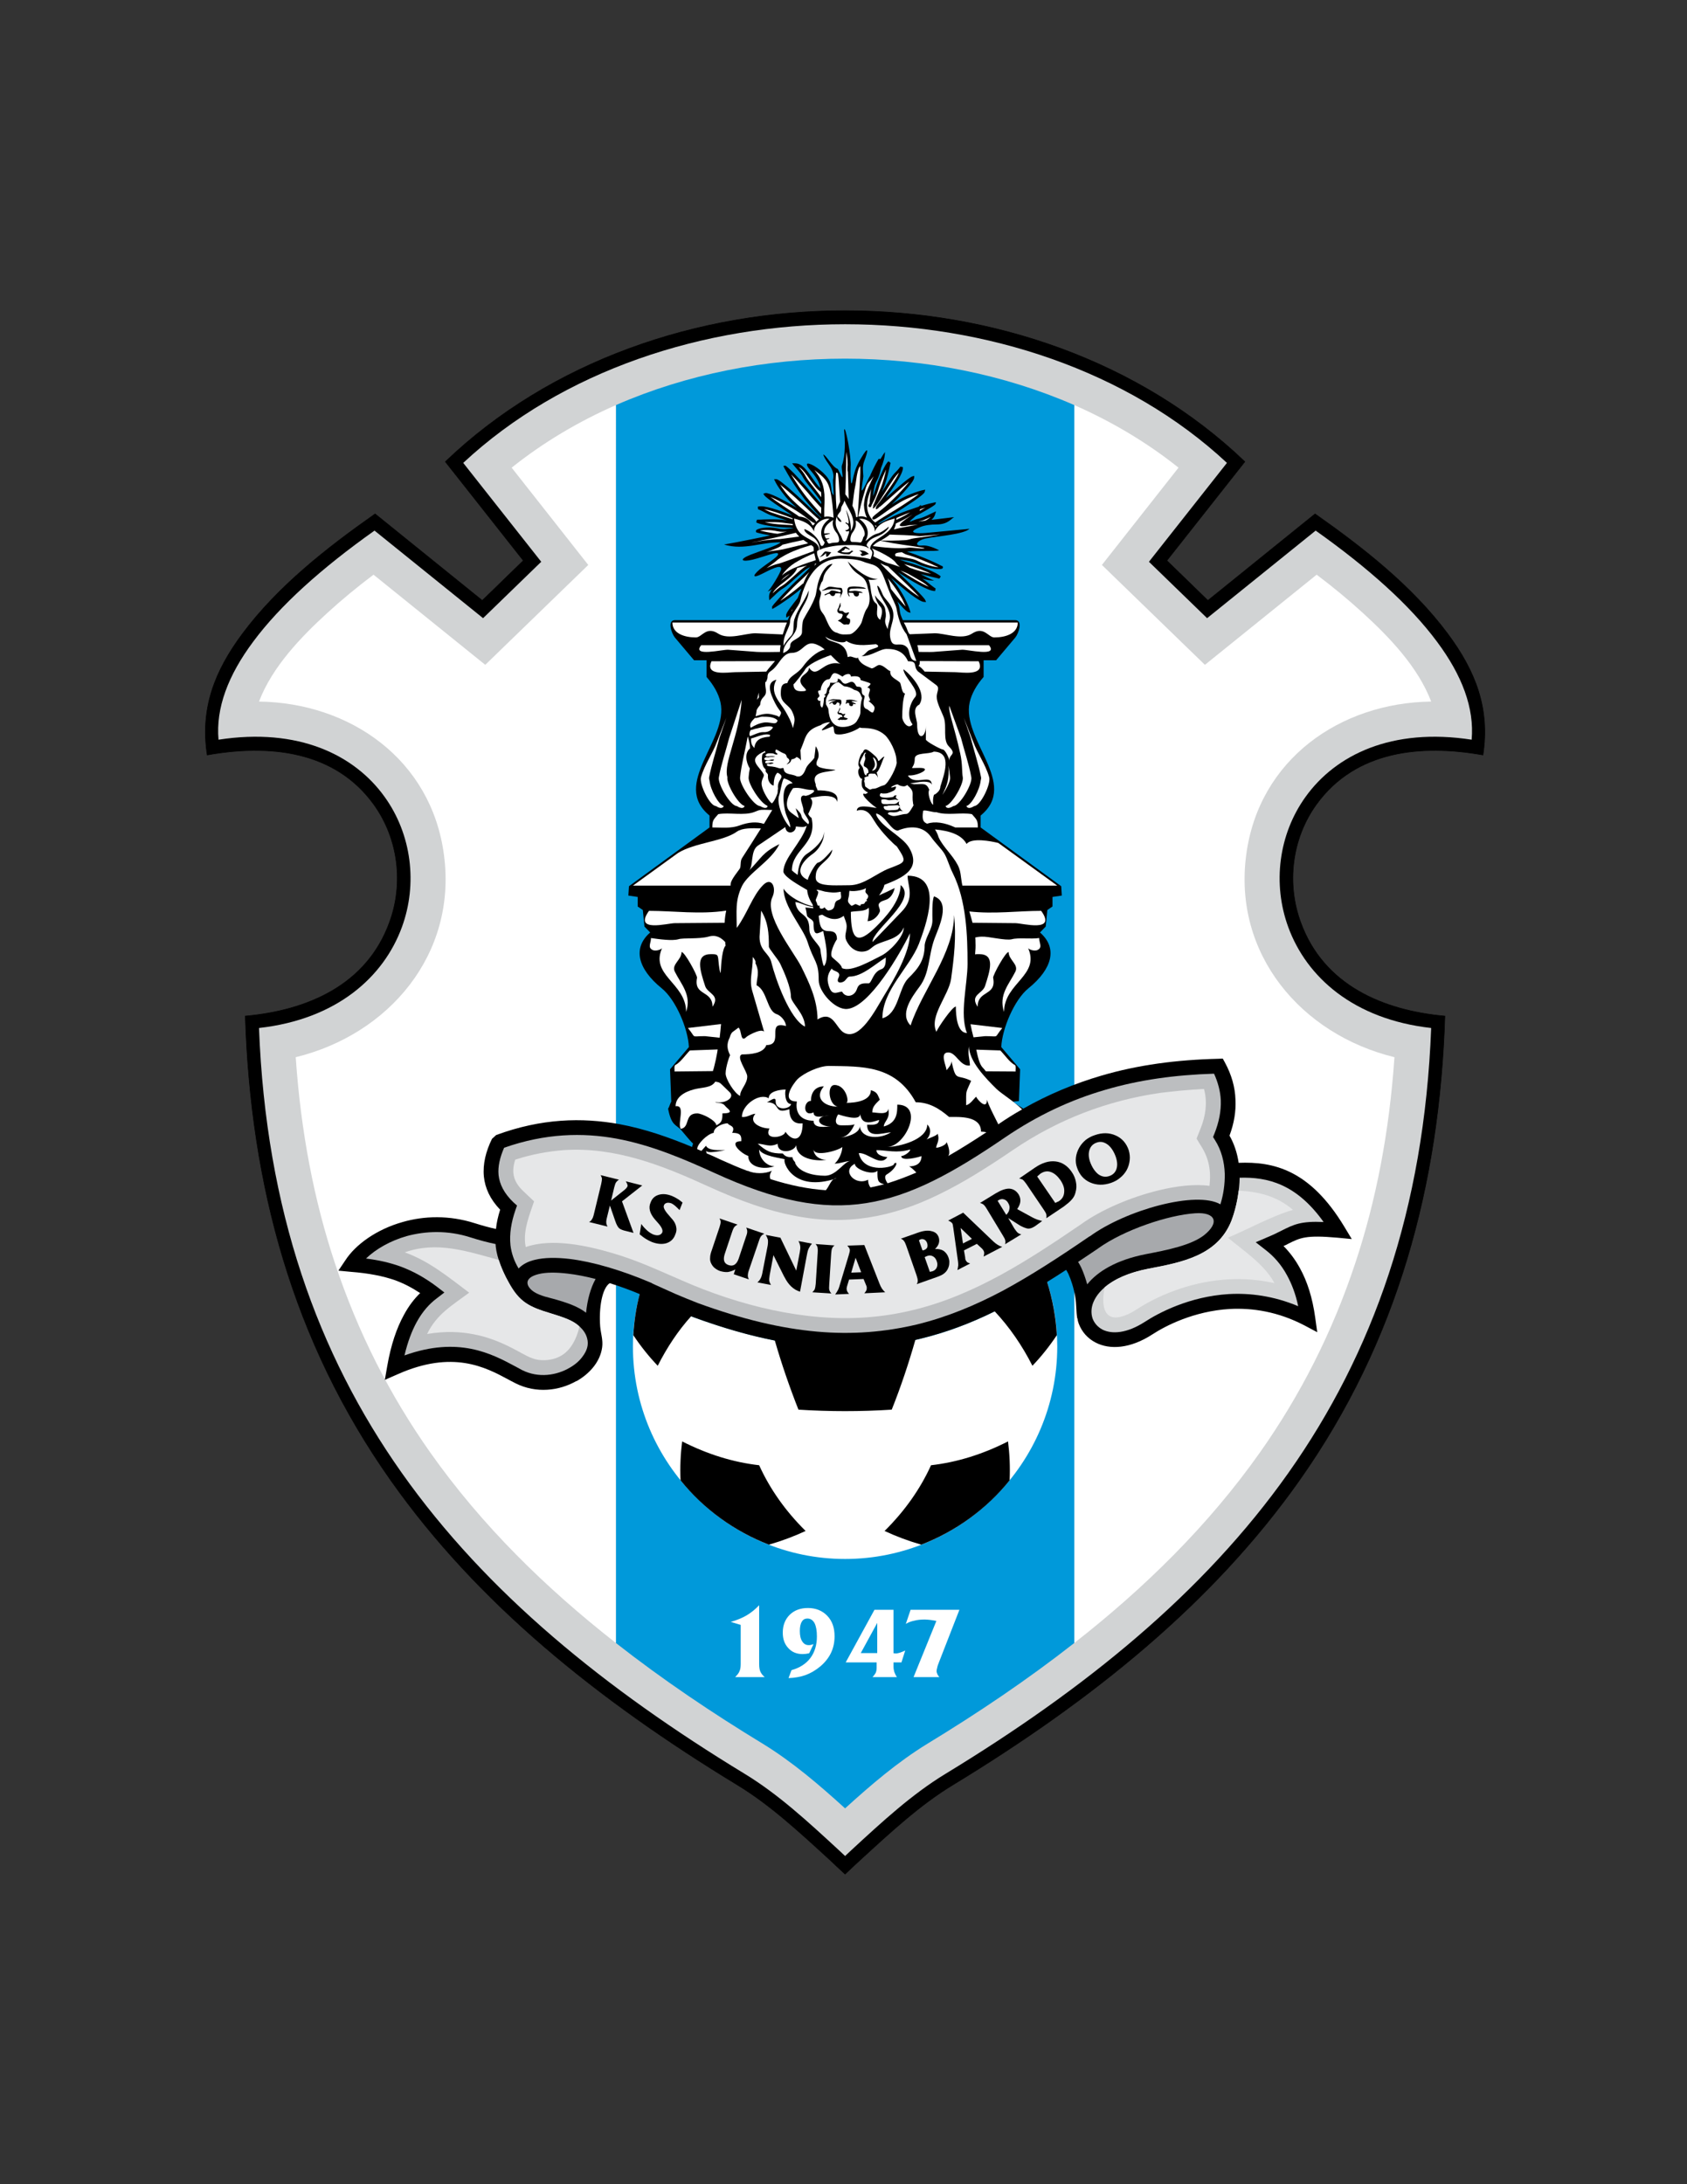 <?xml version="1.0" encoding="iso-8859-1"?>
<!-- Generator: Adobe Illustrator 24.0.1, SVG Export Plug-In . SVG Version: 6.00 Build 0)  -->
<svg version="1.1" id="Layer_1" xmlns="http://www.w3.org/2000/svg" xmlns:xlink="http://www.w3.org/1999/xlink" x="0px" y="0px"
	 viewBox="0 0 612 792" style="enable-background:new 0 0 612 792;" xml:space="preserve">
<rect x="0" y="0" width="612" height="792" fill="#333333" stroke="none"/>
<path style="stroke:#000000;stroke-width:0.216;" d="M306.576,679.552c-1.872-1.728-3.744-3.456-5.544-5.184
	c-11.088-10.152-21.672-19.944-33.408-27.072c-51.048-31.032-94.536-66.168-125.856-110.52
	c-35.64-50.472-50.832-107.136-52.776-168.336c22.536-2.016,43.992-11.232,52.272-33.912c5.256-14.184,3.24-30.455-5.616-42.768
	c-14.256-19.8-38.304-21.96-60.48-18c-2.592-16.92,2.736-30.456,12.816-43.992c12.816-17.208,30.672-31.176,48.096-43.416
	l38.88,31.392l14.904-14.472l-28.296-35.856c76.248-73.08,213.912-72.936,290.016,0l-28.296,35.856l14.904,14.472l38.88-31.392
	c17.424,12.24,35.28,26.208,48.096,43.416c10.08,13.536,15.408,27.072,12.816,43.992c-22.176-3.96-46.224-1.8-60.48,18
	c-8.856,12.313-10.872,28.584-5.616,42.768c8.28,22.68,29.736,31.896,52.272,33.912c-1.944,61.2-17.136,117.864-52.776,168.336
	c-31.32,44.352-74.808,79.488-125.856,110.52c-11.736,7.128-22.32,16.92-33.408,27.072
	C310.248,676.096,308.376,677.824,306.576,679.552z"/>
<path style="fill:#D1D3D4;" d="M306.576,673c1.872-1.728,2.088-1.944,2.304-2.16c11.232-10.368,22.032-20.304,34.128-27.648
	c50.544-30.744,93.528-65.448,124.416-109.152c30.528-43.2,49.248-95.328,51.768-161.28c-28.224-3.168-45.216-18.504-51.84-36.576
	c-5.76-15.696-3.528-33.624,6.264-47.232c10.944-15.264,31.32-25.2,60.264-20.736c1.008-11.448-3.456-23.328-12.6-35.568
	c-9.72-13.104-24.696-26.568-43.992-40.248l-39.384,31.752l-21.096-20.448l28.296-35.856c-71.928-67.032-205.128-67.032-277.056,0
	l28.296,35.856l-21.096,20.448L135.864,192.4c-19.296,13.68-34.272,27.144-43.992,40.248c-9.144,12.24-13.608,24.12-12.6,35.568
	c28.944-4.464,49.32,5.472,60.264,20.736c9.792,13.608,12.024,31.536,6.264,47.232c-6.624,18.072-23.616,33.408-51.84,36.576
	c2.52,65.952,21.24,118.08,51.768,161.28c30.888,43.704,73.872,78.408,124.416,109.152c12.096,7.344,22.896,17.28,34.128,27.648
	C304.488,671.056,304.632,671.128,306.576,673z"/>
<path style="fill:#0099DA;" d="M306.576,655.72L306.576,655.72L306.576,655.72c9.36-8.496,19.008-16.776,29.808-23.4
	c18.36-11.16,36.36-23.256,53.352-36.576V146.896c-51.408-22.464-114.912-22.464-166.32,0v448.848
	c16.992,13.32,34.992,25.416,53.352,36.576C287.568,638.944,297.216,647.224,306.576,655.72z"/>
<path style="fill:#FFFFFF;" d="M379.872,464.848c2.376,7.416,3.672,15.264,3.672,23.4c0,42.408-34.632,77.04-76.968,77.04
	c-42.336,0-76.968-34.632-76.968-77.04c0-6.552,0.864-12.888,2.448-19.008c0.72,0.288,1.512,0.648,2.304,1.008l-0.072-0.072
	c3.024,1.368,6.048,2.736,8.712,3.96c2.952,1.296,5.832,2.448,8.496,3.456c16.416,5.976,30.96,9.432,44.424,10.656
	c13.392,1.152,25.848,0.144,37.944-2.808c11.376-2.736,21.816-7.056,32.328-12.672C370.728,470.392,375.264,467.728,379.872,464.848
	z"/>
<path style="fill:#FFFFFF;" d="M223.416,146.896c-13.608,5.976-26.352,13.536-37.8,22.68l27.792,35.28l-37.368,36.216
	l-40.536-32.688c-6.12,4.608-11.664,9.216-16.632,13.752c-9.72,8.857-20.16,19.729-24.912,32.256
	c32.976,0.432,62.568,20.952,67.104,55.656c4.752,35.856-19.872,65.016-53.784,73.296c1.872,27.288,6.696,52.056,14.184,74.592
	c8.424,25.416,20.088,48.168,34.632,68.76c18.72,26.496,41.904,49.176,67.32,69.048V146.896z"/>
<path style="fill:#FFFFFF;" d="M389.736,595.744c25.416-19.872,48.6-42.552,67.32-69.048c14.544-20.592,26.208-43.344,34.632-68.76
	c7.488-22.536,12.312-47.304,14.184-74.592c-33.912-8.28-58.536-37.44-53.784-73.296c4.536-34.704,34.128-55.224,67.104-55.656
	c-4.752-12.528-15.192-23.4-24.912-32.256c-4.968-4.536-10.512-9.143-16.632-13.752l-40.536,32.688l-37.368-36.216l27.792-35.28
	c-11.448-9.144-24.192-16.704-37.8-22.68V595.744z"/>
<path d="M261.36,550.528c-5.544-4.032-10.368-8.64-14.472-13.752c-0.216-4.896,0-9.576,0.576-14.112
	c9.216,4.68,18.504,7.56,27.936,8.64l0,0l0,0l0,0c3.888,8.568,9.504,16.56,16.848,23.832c-4.176,1.944-8.568,3.6-13.32,4.968
	C272.808,557.728,266.904,554.56,261.36,550.528z"/>
<path d="M351.792,550.528c-5.544,4.032-11.448,7.2-17.568,9.576c-4.752-1.368-9.144-3.024-13.32-4.968
	c7.344-7.272,12.96-15.264,16.848-23.832l0,0l0,0l0,0c9.432-1.08,18.72-3.961,27.936-8.64c0.576,4.536,0.792,9.216,0.576,14.112
	C362.16,541.888,357.336,546.496,351.792,550.528z"/>
<path d="M332.064,485.872c-2.448,8.568-5.256,16.992-8.568,25.272c-11.304,0.72-22.536,0.72-33.84,0
	c-3.24-8.208-6.12-16.56-8.568-25.056c-9.216-1.8-19.008-4.608-29.592-8.496c-0.288-0.144-0.504-0.216-0.792-0.288
	c-4.68,5.184-8.712,11.232-12.096,17.928c-3.168-3.312-6.12-6.984-8.856-11.088c0.288-4.968,1.008-9.936,2.304-14.904
	c-3.744-1.584-7.416-2.88-10.872-3.96c-2.808,1.872-3.96,9.072-3.456,15.696c0.216,2.592,1.08,4.824,0.72,7.56
	c-0.72,5.4-4.752,9.72-9.36,12.312v-0.072c-6.192,3.528-14.544,4.608-22.104,0.792c-1.152-0.576-1.944-1.008-2.736-1.44
	c-8.064-4.32-20.016-10.728-40.032-1.8l-4.608,2.016l0.864-4.968c1.368-7.848,3.456-13.824,5.976-18.432
	c1.8-3.384,3.816-5.976,5.976-8.064c-2.952-1.944-5.832-3.456-9.144-4.68c-4.392-1.512-9.504-2.52-15.984-3.024l-4.536-0.432
	l2.52-3.744c3.672-5.688,11.304-11.232,20.808-13.896c7.776-2.232,16.848-2.52,26.136,0.432c2.736,0.864,5.328,1.584,7.704,2.088
	c0.216-2.304,0.792-4.68,1.512-6.984c-3.672-3.816-5.472-7.848-5.904-12.024c-0.432-4.536,0.72-9.144,2.952-13.68l1.512-1.368
	c16.416-6.048,31.104-6.408,44.64-3.96c9.36,1.728,18.072,4.824,26.424,8.28c0.144-0.432,0.216-0.864,0.36-1.224
	c-1.008-0.864-3.168-3.6-4.248-4.824c-1.872-2.16-3.6-1.44-4.824-7.92c0.288,0,0.504-1.152,1.224-2.664h-0.072l-0.432-11.52
	l6.84-8.064c-0.288-6.624-4.752-17.208-9.864-21.312c-8.784-7.128-10.584-14.688-4.176-20.232l-2.088-2.16l-0.576-5.976
	l-1.872-1.296v-3.456l-3.384-0.504l0.216-3.384L257.4,300.04v-4.32c-14.112-11.52,7.056-27.36,3.96-41.112
	c-0.72-3.096-2.448-6.192-5.04-9.144v-6.048h-4.536l-6.984-8.28c-1.152-1.439-2.88-6.264,0.072-6.264h40.896
	c0.216-0.576,0.504-1.08,0.72-1.656c-0.288,0.144-0.504,0.288-0.576,0.36l-0.72,0.36v-0.792c-0.072-0.432,0.504-1.44,1.512-2.808
	c0.72-0.936,1.584-2.16,2.664-3.456l1.368-3.456c-1.368,1.152-2.808,2.232-4.176,3.24c-2.808,2.016-5.184,3.528-5.76,3.816
	l-0.648,0.36l-0.072-0.792c0-0.216,1.08-1.512,2.664-3.24c1.152-1.296,2.736-2.88,4.32-4.464c1.008-1.008,2.016-2.016,3.024-2.88
	c1.584-1.512,3.024-2.88,3.816-3.816c-0.072,0-0.072,0.072-0.144,0.072c-0.288,0.144-0.648,0.288-0.936,0.504
	c-0.648,0.288-2.448,1.872-4.248,3.456c-1.728,1.584-3.456,3.096-4.248,3.528c-1.224,0.648-2.376,1.728-3.528,2.88
	c-0.36,0.288-0.72,0.648-0.936,0.864l-0.792,0.72L279,216.664c-0.072-1.152,0.36-2.088,1.08-3.024
	c-0.576,0.432-1.152,0.72-1.728,0.864c0.72,0,5.04-7.128,5.04-8.208c0-1.872-3.96,0.288-6.984,1.8
	c-3.24,1.656-3.672,0.864-0.864-1.584c2.448-2.016,6.336-4.32,6.696-5.4c0.576-1.656-4.968,0.792-9.144,1.8
	c-4.032,1.008-5.328,0-0.72-1.8c3.888-1.512,9.936-3.384,10.8-4.464c-3.672,0-6.84,0.648-9.936,1.152
	c-3.456,0.504-6.84,0.792-10.584-0.36c2.52-0.432,6.048-1.08,9.864-1.872c2.232-0.432,4.608-0.936,6.912-1.44
	c-1.8-0.288-3.6-0.648-4.824-1.008l-0.216-0.072l-0.144-0.216c0-0.144,0-0.288,0-0.432l0,0c0.216-0.792,4.248-1.584,7.92-0.792
	c0.648,0.144,1.152,0.216,1.728,0.216c0.576,0.072,1.08,0,1.8-0.072c0.792-0.072,1.584-0.144,2.304-0.216
	c-0.792-0.144-1.656-0.216-2.592-0.216c-2.16-0.072-4.68-0.36-6.768-0.72c-2.088-0.36-3.744-0.792-4.32-1.224l0.288-0.936
	c0.792,0,1.584,0,2.376-0.072c2.52-0.072,4.968-0.144,7.488,0.216c0.36,0.072,0.864,0.144,1.296,0.216
	c-0.072-0.072-0.216-0.072-0.288-0.072c-1.944-0.648-4.104-1.296-5.976-1.944c-1.08-0.432-2.016-0.936-2.808-1.368
	c-0.72-0.36-1.296-0.648-1.656-0.72l-0.144-0.937c1.872-0.864,8.208,1.44,12.528,3.096c-3.888-2.592-9.504-6.264-10.152-7.272
	l-0.36-0.576l0.72-0.216c0.648-0.144,2.376,0.504,4.464,1.512c2.088,1.008,4.68,2.448,6.984,3.816
	c-0.792-0.648-1.584-1.368-2.304-2.088c-1.224-1.152-2.232-2.448-3.096-3.6c-1.44-1.872-2.304-3.456-2.52-3.96l-0.36-0.72h0.792
	c0.432,0,1.44,0.648,2.736,1.728c1.368,1.08,3.24,2.736,5.112,4.464c1.08,1.008,2.304,2.16,3.528,3.312
	c1.872,1.8,3.672,3.528,4.896,4.608c0-0.072,0-0.144,0-0.216c-0.288-0.288-0.648-0.576-1.008-0.936
	c-1.44-1.584-3.384-3.672-4.968-5.688c-1.368-1.8-2.736-3.744-3.888-5.472c-1.872-2.952-3.24-5.4-3.528-5.976l-0.288-0.648
	l0.72-0.072c0.216,0,1.512,1.152,3.168,2.808c1.224,1.296,2.736,2.88,4.248,4.608l0,0c0.936,1.08,1.872,2.16,2.736,3.168
	c1.079,1.224,2.088,2.448,2.88,3.312c0-0.216,0-0.504,0-0.72c-0.504-0.864-1.8-2.52-3.096-4.176c-1.44-1.8-2.88-3.6-3.312-4.392
	c-0.576-1.224-1.584-2.448-2.664-3.672c-0.288-0.36-0.648-0.72-0.864-1.008l-0.648-0.792h1.08c2.52,0,4.392,2.664,6.264,5.328
	c0.936,1.368,1.944,2.808,2.952,3.744c-0.432-2.232-1.512-4.104-3.96-6.912c-1.008-1.152-1.8-2.88,0.792-1.656
	c2.232,1.008,6.336,4.32,6.84,6.984c0.216,1.08,0.36,2.232,0.36,2.376c0.072,1.08,0.576,1.44,0.648,1.656
	c0.288,0.792-0.216-5.184-0.144-5.4c0.936-4.248-2.448-5.976-3.528-9.288c0.936,0,3.312,4.608,5.184,5.184
	c0.216,0,1.512,3.096,1.728,3.024c0.36-0.144-0.432-3.6-0.144-4.248c1.368-3.744,1.152-9.288,0.792-12.816
	c0.36-2.592,2.736,10.008,2.376,13.32c-0.072,1.224-0.072,6.048,0.288,5.976c0.36-0.072,0.576-2.304,1.296-4.536
	c0.576-1.8,1.584-3.6,2.16-4.536c2.88-4.896,2.736-3.024,1.152,1.152c-0.72,1.8-0.36,3.816-0.288,5.328
	c0,0.864-0.864,5.04-0.576,5.184c0.432,0.216,2.232-4.176,3.024-5.328c0.072-0.144,0.144-0.216,0.144-0.36
	c0.936-2.088,2.016-4.176,2.808-5.544l0.144-0.216h0.216c0.144-0.072,0.288,0,0.36,0.072l0,0c0.072,0,0.072,0,0.072,0
	c0.72-1.224,1.368-2.232,1.656-2.592c0,1.8-0.576,3.816-1.44,5.832c-0.216,1.368-0.72,3.096-1.512,4.608
	c-0.36,0.576-0.504,1.08-0.72,1.584c-0.144,0.504-0.216,1.08-0.36,1.728c-0.144,0.864-0.216,1.584-0.36,2.304
	c0.36-0.72,0.648-1.512,0.864-2.376l0,0c0.648-2.16,1.512-4.464,2.448-6.408c0.864-1.944,1.728-3.456,2.376-3.888l0.72,0.576
	c-0.144,0.792-0.36,1.512-0.504,2.304c-0.576,2.448-1.152,4.824-2.16,7.128c-0.144,0.36-0.36,0.792-0.504,1.224
	c0.072-0.072,0.072-0.144,0.144-0.288c1.08-1.656,2.232-3.6,3.384-5.256c0.648-0.936,1.44-1.728,2.088-2.376
	c0.504-0.576,0.936-1.08,1.08-1.368l0.936,0.144c0.432,1.944-3.456,7.488-6.192,11.232c3.456-3.096,8.496-7.56,9.648-7.848
	l0.648-0.216v0.648c0,0.72-1.08,2.232-2.592,3.96c-1.512,1.8-3.528,3.888-5.544,5.76c0.864-0.576,1.728-1.152,2.592-1.656
	c1.512-0.864,3.024-1.584,4.32-2.088c2.232-0.864,3.96-1.368,4.464-1.44l0.792-0.144l-0.216,0.792
	c-0.072,0.432-1.008,1.224-2.304,2.16c-1.44,1.08-3.528,2.448-5.616,3.816c-1.296,0.792-2.736,1.728-4.176,2.592
	c-1.728,1.08-3.456,2.088-4.752,2.88c0.072,0.072,0.144,0.072,0.216,0.072c0.072,0,0.144-0.072,0.216-0.072
	c1.944-1.008,4.392-2.376,6.768-3.384c2.088-0.864,4.32-1.656,6.336-2.304c0.36-0.144,0.72-0.216,1.08-0.36
	c0.36-0.288,0.648-0.504,0.864-0.72c0,0.144,0,0.288,0,0.432c2.376-0.72,4.176-1.152,4.68-1.224l0.792-0.144l-0.216,0.72
	c-0.072,0.216-1.512,1.152-3.528,2.304c-1.08,0.648-2.304,1.296-3.672,2.016c-1.152,1.152-2.304,1.8-2.016,2.016
	c1.368-0.504,2.448-1.008,3.096-1.08c1.296-0.288,2.736-0.936,4.176-1.656c0.432-0.216,0.792-0.36,1.224-0.576l0.936-0.432
	l-0.288,1.008c-0.216,0.864-0.72,1.512-1.368,2.088c2.16-0.288,4.896-0.576,8.28-1.008c-1.008,0.36-2.088,2.664-6.408,2.664
	c-2.088,0-4.392,0.288-5.904,0.936c-5.76,2.304-0.504,2.376,1.872,2.16l15.984-1.512c-2.232,2.016-11.16,2.592-15.984,3.528
	c-3.024,0.648-4.464,2.808-1.152,2.52c1.656-0.144,3.816,0.576,6.12,1.728c-1.512,0.504-7.56,0-11.376,0.504
	c-0.144,0-0.216,0.072-0.288,0.072c0.072,0,0.216,0.072,0.36,0.072c1.512,0.432,3.672,1.224,5.76,2.088
	c2.52,1.008,4.968,2.16,6.624,3.024L342,205.36l0.072,0.288c0,0.144,0,0.216-0.072,0.36l0,0c-0.36,0.72-5.112,0.36-9.072-1.512
	c-0.72-0.36-1.296-0.576-1.944-0.72c-0.576-0.216-1.224-0.36-2.088-0.504c-0.864-0.144-1.8-0.288-2.592-0.432
	c0.864,0.36,1.8,0.72,2.808,1.008c2.52,0.648,5.256,1.656,7.56,2.664c2.232,0.936,4.032,1.872,4.608,2.52l-0.504,0.792
	c-0.936-0.216-1.8-0.432-2.736-0.648c-1.368-0.36-2.664-0.648-4.032-1.008c2.088,1.152,3.96,2.016,4.896,2.376
	c-1.296,0-2.808-0.288-4.32-0.72c0.072,0.072,0.144,0.072,0.216,0.144c1.152,0.72,2.088,1.512,2.88,2.16
	c0.792,0.576,1.368,1.08,1.728,1.224l-0.144,0.936c-2.232,0.288-9-3.888-13.464-6.768c3.816,3.6,9.36,8.928,9.864,10.08l0.288,0.72
	l-0.792-0.072c-0.792,0-2.52-1.08-4.68-2.664c-2.232-1.656-4.896-3.96-7.272-6.048c0.72,0.864,1.512,1.872,2.232,2.808
	c1.08,1.512,2.016,3.096,2.736,4.464c1.152,2.232,1.8,4.032,1.944,4.608l0.216,0.792l-0.792-0.216
	c-0.504-0.144-1.44-1.008-2.664-2.376c-0.432-0.504-0.936-1.08-1.44-1.656c0.144,0.144,0.216,0.36,0.288,0.576
	c0.648,1.368,0.576,2.952,1.008,4.392c0.216,0.648,0.504,1.296,0.792,1.944h40.752c2.952,0,1.224,4.824,0.072,6.264l-6.984,8.28
	h-4.536v6.048c-2.592,2.952-4.32,6.048-5.04,9.144c-3.096,13.752,18.072,29.592,3.96,41.112v4.32l29.232,21.312l0.216,3.384
	l-3.384,0.504v3.456l-1.872,1.296l-0.576,5.976l-2.088,2.16c6.408,5.544,4.608,13.104-4.176,20.232
	c-5.112,4.104-9.576,14.688-9.864,21.312l6.84,8.064l-0.432,11.52l-2.16,0.216c1.08,0.864,2.448,1.728,3.744,2.52
	c9.144-5.184,18.504-9.072,28.296-11.952c13.248-3.888,27.216-5.76,42.48-6.12l1.584-0.072l0.792,1.44
	c2.376,4.392,3.672,8.856,3.816,13.464c0.216,4.248-0.504,8.568-2.16,13.032c1.728,3.024,2.808,6.408,3.312,9.864
	c12.672-0.504,25.848,2.52,38.304,23.112l2.736,4.536l-5.256-0.504c-11.376-1.008-13.392,0-17.856,2.232
	c-0.504,0.288-1.08,0.576-1.656,0.792c2.232,2.232,4.248,4.896,5.976,8.064c2.592,4.68,4.536,10.584,5.544,18l0.72,5.184
	l-4.608-2.448c-9.648-5.04-18.936-6.408-27.144-5.976c-13.104,0.792-23.4,6.192-27.936,9.144c-8.28,5.4-15.624,5.616-20.592,3.096
	c-3.024-1.512-5.184-4.032-6.264-6.984c-0.216-0.576-0.36-1.152-0.432-1.8h-0.072l0,0c-0.432-2.448-0.288-5.184-0.72-7.704
	c-0.576-3.456-1.512-6.264-2.52-8.496c-0.288-0.504-0.504-1.008-0.792-1.44c-2.304,1.512-4.608,2.952-6.912,4.392
	c2.016,6.408,3.168,12.888,3.528,19.296c-2.736,4.104-5.688,7.776-8.856,11.088c-3.816-7.488-8.352-14.04-13.68-19.728
	c-8.712,4.32-17.568,7.632-27,9.936C333.288,485.584,332.712,485.728,332.064,485.872z"/>
<path style="fill:#FFFFFF;" d="M266.688,608.128c0.792-0.792,1.368-1.512,1.584-2.16c0.288-0.576,0.432-1.44,0.432-2.592v-14.184
	l-3.6-1.08c2.232-0.648,4.176-1.44,5.76-2.376c1.584-0.936,3.096-2.16,4.536-3.672v21.312c0,1.224,0.144,2.088,0.432,2.736
	c0.288,0.648,0.792,1.368,1.584,2.016H266.688z"/>
<path style="fill:#FFFFFF;" d="M286.056,608.488l1.079-2.88c3.025-0.864,5.256-2.304,6.84-4.392
	c1.584-2.088,2.376-4.752,2.376-7.848c0-2.088-0.288-3.672-0.864-4.824c-0.648-1.152-1.512-1.656-2.592-1.656
	c-0.864,0-1.584,0.36-2.016,1.152c-0.504,0.792-0.72,1.944-0.72,3.384c0,1.656,0.288,2.88,0.864,3.744
	c0.576,0.936,1.368,1.368,2.376,1.368c0.144,0,0.432,0,0.72-0.072c0.288-0.072,0.576-0.144,1.008-0.288l-1.584,3.312
	c-0.36,0.072-0.792,0.144-1.224,0.216c-0.36,0-0.792,0.072-1.152,0.072c-2.16,0-3.888-0.72-5.184-2.16
	c-1.368-1.44-2.016-3.312-2.016-5.616c0-2.664,0.864-4.824,2.52-6.48c1.728-1.656,3.888-2.448,6.624-2.448
	c2.808,0,5.184,0.936,6.984,2.808c1.8,1.872,2.664,4.32,2.664,7.416c0,2.232-0.432,4.248-1.296,6.048
	c-0.864,1.8-2.16,3.456-3.96,4.968c-1.656,1.368-3.384,2.376-5.328,3.096C290.304,608.056,288.216,608.416,286.056,608.488z"/>
<path style="fill:#FFFFFF;" d="M316.512,608.128c0.504-0.504,0.864-1.008,1.152-1.512c0.216-0.504,0.36-1.08,0.36-1.8v-0.864V602.8
	h-11.232l10.44-19.08h6.912v15.696c0.072,0.072,0.072,0.072,0.072,0.072c0.36,0,0.576,0.072,0.72,0.072
	c0.504,0,1.008-0.144,1.512-0.288c0.504-0.144,1.152-0.432,1.944-0.792l-1.368,4.32h-2.88v1.512c0,0.792,0.144,1.44,0.288,1.944
	c0.216,0.576,0.504,1.224,0.936,1.872H316.512L316.512,608.128z M318.24,599.416v-10.944l-5.976,10.944H318.24z"/>
<path style="fill:#FFFFFF;" d="M331.416,608.128l8.28-20.376c-0.792-0.144-1.584-0.288-2.232-0.36
	c-0.72-0.072-1.368-0.144-2.016-0.144c-1.512,0-2.736,0.144-3.816,0.432c-1.08,0.216-2.088,0.576-3.024,1.152l1.728-5.112h17.712
	l-7.272,18.648c-0.432,1.08-0.72,1.872-0.792,2.376c-0.144,0.432-0.216,0.864-0.216,1.296c0,0.288,0.144,0.648,0.288,1.008
	c0.144,0.432,0.432,0.72,0.72,1.08H331.416z"/>
<path style="fill:#BCBEC0;" d="M182.88,416.176c-1.512,3.456-2.304,6.768-2.016,9.864c0.36,3.384,2.016,6.696,5.4,9.936l1.296,1.152
	l-0.576,1.656c-1.512,4.392-2.232,8.64-1.8,12.744c0.36,2.88,1.296,5.688,2.952,8.424c1.44-1.512,3.456-2.592,6.048-3.168
	c3.312-0.792,7.488-0.864,12.456-0.288c8.28,1.008,18.576,3.96,29.88,8.784v0.072c2.808,1.296,5.616,2.52,8.64,3.888
	c2.736,1.152,5.472,2.304,8.136,3.312c15.984,5.832,30.096,9.144,43.056,10.296c12.888,1.152,24.696,0.144,36.288-2.592
	c10.872-2.664,20.952-6.84,31.032-12.168c10.152-5.472,20.376-12.096,31.608-19.8v0.072c13.176-9.648,38.736-16.704,47.448-11.664
	c1.08-3.456,1.656-7.272,1.584-11.088c-0.144-4.32-1.224-8.568-3.528-12.168l-0.72-1.152l0.504-1.224
	c1.656-4.176,2.448-8.208,2.304-12.096c-0.144-3.24-1.008-6.48-2.448-9.648c-14.112,0.432-27.144,2.232-39.384,5.832
	c-12.672,3.672-24.696,9.288-36.432,17.28c-19.08,13.032-34.272,21.312-50.4,23.832c-16.056,2.52-32.832-0.792-55.008-10.944
	c-11.088-5.04-22.752-10.08-35.568-12.456C211.32,410.632,197.856,410.92,182.88,416.176z"/>
<path style="fill:#E6E7E8;" d="M186.912,420.496c-1.512,4.68-0.648,8.064,3.024,11.52l3.816,3.6
	c-1.656,4.896-3.816,10.008-3.24,15.336c0.072,0.432,0.144,0.864,0.216,1.224c9.576-3.311,22.248-0.504,31.536,2.232
	c8.928,2.592,16.704,6.264,25.056,9.864c20.592,9.072,44.64,15.12,67.248,13.392l0,0c5.688-0.432,11.232-1.296,16.776-2.664
	c22.392-5.4,41.976-18.216,60.768-31.032c7.344-5.328,18.072-9.864,28.08-12.312c6.696-1.656,13.32-2.376,18.576-1.656
	c0.648-5.544-0.216-10.152-3.24-14.76l-1.44-2.376l1.512-3.816l0,0c1.728-4.392,2.448-9.072,1.296-13.68
	c0-0.144-0.072-0.36-0.144-0.504c-5.544,0.288-10.872,0.792-15.984,1.44c-19.224,2.808-37.008,9.648-53.136,20.592
	c-9.72,6.624-18.504,12.096-27,16.2c-16.992,8.352-33.984,11.448-52.632,7.704c-9.432-1.8-19.512-5.328-31.032-10.584
	c-16.632-7.632-33.696-14.4-52.416-13.176C199.008,417.472,193.104,418.48,186.912,420.496z"/>
<path style="fill:#D1D3D4;" d="M449.712,427.048c-0.072,4.32-0.936,10.368-3.024,15.696c-5.04,12.528-17.856,14.976-30.024,17.28
	c-11.88,2.304-18,7.272-20.016,12.168c-0.864,2.088-0.864,4.176-0.288,5.904c0.648,1.728,1.872,3.096,3.6,4.032
	c3.456,1.728,8.856,1.368,15.336-2.808c4.968-3.24,16.2-9.216,30.456-10.08c7.704-0.432,16.272,0.648,25.2,4.392
	c-0.936-4.464-2.376-8.136-4.032-11.16c-2.16-4.032-4.896-6.984-7.776-9.216l-3.6-2.808l4.176-1.8
	c2.088-0.864,3.744-1.656,5.112-2.376c4.608-2.304,7.056-3.528,15.336-3.168C470.232,429.208,459.792,426.76,449.712,427.048z"/>
<path style="fill:#BCBEC0;" d="M179.856,452.104c0-0.36-0.072-0.648-0.072-1.008c-2.808-0.576-5.832-1.368-9.216-2.448
	c-8.136-2.592-16.128-2.304-23.04-0.432c-6.048,1.728-11.232,4.752-14.76,8.136c4.68,0.576,8.64,1.512,12.312,2.808
	c4.896,1.8,9.072,4.176,13.32,7.344l2.808,2.16l-2.808,2.16c-2.592,1.944-5.112,4.68-7.272,8.64
	c-1.728,3.168-3.24,7.128-4.392,12.024c19.584-7.056,31.68-0.576,40.032,3.888c1.08,0.576,2.088,1.152,2.664,1.44
	c5.904,2.952,12.528,1.944,17.352-0.936c1.872-1.08,3.456-2.448,4.536-3.96c1.512-2.016,2.376-4.176,1.656-6.696
	c-0.432-1.728-1.656-3.528-3.816-5.112c-2.304-1.728-5.904-2.808-9.36-3.888c-7.92-2.376-11.376-4.104-15.264-11.232
	C182.232,460.888,180.288,456.064,179.856,452.104z"/>
<path d="M220.176,441.52c-0.216,0.864-0.288,1.512-0.216,1.944c0,0.432,0.216,0.864,0.432,1.296l-6.696-1.656
	c0.432-0.216,0.792-0.504,1.008-0.936c0.288-0.36,0.504-0.936,0.72-1.8l2.664-11.016c0.216-0.936,0.288-1.584,0.288-2.016
	c-0.072-0.36-0.216-0.792-0.504-1.224l6.696,1.656c-0.432,0.216-0.792,0.576-1.008,0.864c-0.288,0.36-0.504,1.008-0.72,1.872
	l-1.152,4.824l4.896-3.888c0.36-0.288,0.576-0.576,0.72-0.72c0.144-0.216,0.288-0.432,0.36-0.576c0-0.216,0-0.432-0.072-0.648
	c-0.072-0.288-0.288-0.648-0.576-1.152l5.976,1.512l-7.344,5.76l4.176,11.448l-2.52-0.648c-1.368-0.288-2.232-0.648-2.736-1.08
	c-0.432-0.432-0.936-1.296-1.368-2.592l-1.944-5.616L220.176,441.52z"/>
<path d="M232.632,443.824c0.72,1.008,1.512,1.8,2.232,2.448c0.648,0.576,1.44,1.08,2.16,1.368c0.792,0.288,1.44,0.36,2.016,0.216
	c0.576-0.144,1.008-0.504,1.224-1.008c0.288-0.864-0.288-2.016-1.728-3.6c-0.432-0.504-0.792-0.864-1.008-1.152
	c-0.864-1.008-1.44-2.016-1.728-3.024c-0.288-1.08-0.216-2.088,0.216-3.024c0.504-1.44,1.512-2.376,2.952-2.808
	c1.44-0.432,3.024-0.288,4.824,0.432c0.72,0.288,1.368,0.648,1.944,1.008c0.648,0.36,1.224,0.864,1.872,1.368l-1.08,2.736
	c-0.648-0.648-1.152-1.152-1.656-1.584c-0.432-0.36-0.864-0.648-1.296-0.864c-0.648-0.216-1.224-0.288-1.728-0.144
	c-0.504,0.144-0.864,0.432-1.008,0.936c-0.288,0.648,0.288,1.872,1.8,3.528c0.576,0.648,1.008,1.224,1.368,1.584
	c0.72,0.864,1.152,1.8,1.296,2.664c0.216,0.936,0.072,1.872-0.36,2.808c-0.576,1.584-1.656,2.592-3.24,3.096
	c-1.512,0.432-3.24,0.288-5.184-0.432c-0.72-0.288-1.512-0.72-2.232-1.152c-0.72-0.432-1.44-1.008-2.232-1.656L232.632,443.824z"/>
<path d="M262.944,454.624c-0.36,1.08-0.432,1.944-0.216,2.664c0.216,0.648,0.72,1.152,1.584,1.44
	c0.864,0.288,1.584,0.216,2.16-0.144c0.648-0.432,1.152-1.152,1.512-2.232l2.664-7.992c0.288-0.72,0.432-1.296,0.432-1.8
	c0-0.504-0.144-0.936-0.36-1.44l6.552,2.232c-0.432,0.216-0.792,0.432-1.08,0.792c-0.288,0.288-0.576,0.864-0.864,1.8l-3.672,10.728
	c-0.288,0.792-0.36,1.44-0.36,1.944c0,0.432,0.144,0.864,0.36,1.296l-5.472-1.872l0.576-1.728c-0.936,0.504-1.872,0.792-2.736,0.936
	c-0.864,0.072-1.8-0.072-2.808-0.36c-0.792-0.288-1.512-0.72-2.088-1.224c-0.504-0.432-0.936-1.08-1.224-1.728
	c-0.288-0.648-0.36-1.296-0.288-1.944c0-0.72,0.216-1.656,0.648-2.808l2.736-8.136c0.288-0.864,0.432-1.512,0.432-1.944
	s-0.144-0.864-0.432-1.296l6.552,2.232c-0.432,0.216-0.792,0.504-1.08,0.792c-0.288,0.36-0.576,0.936-0.864,1.8L262.944,454.624z"/>
<path d="M274.752,464.992c0.504-0.36,0.864-0.864,1.152-1.368c0.288-0.504,0.576-1.368,0.792-2.736l1.8-9.216
	c0.144-0.936,0.144-1.656,0.072-2.16c-0.144-0.504-0.36-1.08-0.792-1.728l5.328,1.008l5.76,11.952l1.296-6.768
	c0.144-0.792,0.216-1.512,0.144-2.088c-0.072-0.648-0.288-1.224-0.648-1.872l4.896,0.936c-0.432,0.504-0.792,1.008-1.08,1.584
	c-0.288,0.504-0.504,1.224-0.648,2.016l-0.144,0.72l-2.448,13.104c-2.376-0.72-4.248-2.52-5.616-5.256l-0.144-0.216l-3.888-7.776
	l-1.368,7.272c-0.144,0.936-0.216,1.584-0.144,2.088c0.144,0.504,0.288,0.936,0.648,1.44L274.752,464.992z"/>
<path d="M300.816,465.856c-0.072,0.936-0.072,1.584,0.072,2.016c0.144,0.36,0.36,0.792,0.72,1.152l-6.912-0.432
	c0.36-0.36,0.648-0.72,0.864-1.08c0.144-0.432,0.288-1.08,0.36-1.944l0.72-11.304c0.072-0.936,0-1.656-0.072-2.016
	c-0.144-0.432-0.36-0.792-0.72-1.152l6.912,0.504c-0.432,0.288-0.72,0.648-0.864,1.008c-0.216,0.432-0.288,1.08-0.36,1.944
	L300.816,465.856z"/>
<path d="M308.808,461.464l3.6-0.144l-2.016-5.256L308.808,461.464L308.808,461.464z M302.976,469.384
	c0.36-0.504,0.648-0.936,0.864-1.368c0.288-0.432,0.432-0.864,0.576-1.296l3.6-11.952c0-0.072,0-0.144,0.072-0.288
	c0.144-0.504,0.216-0.864,0.216-1.152c0-0.288-0.072-0.504-0.216-0.72c-0.144-0.288-0.36-0.576-0.72-0.936l6.192-0.216l5.544,14.112
	c0.216,0.576,0.504,1.152,0.864,1.728c0.36,0.504,0.792,0.936,1.152,1.296l-7.56,0.36c0.36-0.504,0.648-0.792,0.72-1.08
	c0.144-0.216,0.144-0.504,0.144-0.792c0-0.144,0-0.288,0-0.432c-0.072-0.216-0.072-0.288-0.144-0.432l-1.008-2.448l-5.256,0.216
	l-0.72,2.376c-0.072,0.36-0.144,0.576-0.144,0.72c0,0.144-0.072,0.288,0,0.36c0,0.288,0.072,0.576,0.216,0.864
	c0.144,0.288,0.36,0.576,0.648,0.864L302.976,469.384z"/>
<path d="M334.656,453.4c0.072,0,0.144,0,0.288-0.072c0.072,0,0.216,0,0.36-0.072c0.504-0.216,0.864-0.504,1.08-0.936
	c0.144-0.504,0.144-1.008-0.072-1.656c-0.216-0.504-0.504-0.936-0.936-1.152c-0.432-0.216-0.864-0.288-1.368-0.144
	c-0.072,0.072-0.144,0.072-0.288,0.144c-0.072,0.072-0.216,0.144-0.36,0.216L334.656,453.4L334.656,453.4z M337.32,461.176
	c0.216,0,0.432-0.072,0.576-0.144c0.216,0,0.36-0.072,0.432-0.072c0.72-0.288,1.224-0.72,1.512-1.368c0.288-0.72,0.288-1.44,0-2.232
	c-0.288-0.864-0.72-1.44-1.368-1.8c-0.648-0.36-1.368-0.432-2.088-0.144c-0.072,0-0.288,0.144-0.648,0.288
	c-0.144,0.072-0.216,0.072-0.288,0.144L337.32,461.176L337.32,461.176z M332.568,465.64c0.288-0.432,0.36-0.864,0.36-1.296
	c0-0.432-0.144-1.079-0.432-1.944l-3.744-10.728c-0.288-0.792-0.576-1.44-0.864-1.728c-0.216-0.36-0.576-0.576-1.08-0.792l6.12-2.16
	c2.016-0.72,3.672-0.936,4.968-0.576c1.368,0.288,2.232,1.008,2.664,2.304c0.216,0.72,0.216,1.44,0,2.16
	c-0.216,0.648-0.648,1.368-1.368,2.016c1.224-0.072,2.232,0.144,3.096,0.648c0.792,0.576,1.44,1.368,1.8,2.448
	c0.216,0.648,0.36,1.296,0.288,1.944c0,0.648-0.144,1.296-0.432,1.944c-0.288,0.72-0.792,1.368-1.44,1.872
	c-0.576,0.504-1.584,0.936-2.808,1.368L332.568,465.64z"/>
<path d="M349.344,450.88l3.24-1.656l-4.104-3.96L349.344,450.88L349.344,450.88z M347.328,460.528
	c0.144-0.648,0.216-1.152,0.288-1.656c0-0.504,0-0.936-0.072-1.44l-1.728-12.312c0-0.072,0-0.144-0.072-0.288
	c0-0.504-0.144-0.864-0.216-1.152c-0.144-0.216-0.36-0.432-0.576-0.576c-0.216-0.144-0.504-0.36-1.008-0.504l5.472-2.88
	l11.016,10.512c0.504,0.432,1.008,0.864,1.512,1.152c0.576,0.36,1.08,0.576,1.656,0.72l-6.768,3.528
	c0.144-0.576,0.216-1.008,0.216-1.296c0-0.288-0.072-0.504-0.216-0.792c-0.072-0.144-0.144-0.288-0.216-0.36
	c-0.072-0.144-0.216-0.216-0.288-0.36l-1.944-1.8l-4.68,2.376l0.432,2.52c0,0.36,0.072,0.576,0.072,0.72
	c0.072,0.144,0.144,0.288,0.144,0.36c0.144,0.288,0.36,0.504,0.576,0.72c0.288,0.144,0.576,0.288,1.008,0.432L347.328,460.528z"/>
<path d="M370.512,447.568l-5.904,3.6c0.144-0.504,0.144-0.936,0.072-1.368c-0.072-0.432-0.36-1.008-0.864-1.8l-5.832-9.648
	c-0.504-0.864-0.936-1.368-1.224-1.584c-0.36-0.288-0.792-0.432-1.224-0.576l5.76-3.528c1.944-1.152,3.6-1.728,4.968-1.656
	c1.368,0.144,2.448,0.792,3.312,2.16c0.432,0.792,0.648,1.584,0.576,2.448c-0.072,0.864-0.432,1.8-1.152,2.808l5.544,3.024
	c0.432,0.216,1.008,0.504,1.584,0.72c0.576,0.216,1.224,0.36,1.944,0.576l-2.376,1.728c-0.072,0.072-0.144,0.072-0.216,0.144
	c-0.072,0.072-0.216,0.144-0.36,0.216c-0.792,0.504-1.584,0.72-2.304,0.648c-0.792-0.144-1.728-0.504-2.88-1.152l-4.176-2.664
	l2.232,3.816c0.504,0.72,0.936,1.296,1.224,1.512C369.576,447.28,370.008,447.496,370.512,447.568L370.512,447.568z M365.04,440.512
	c0.648-0.648,1.08-1.368,1.152-2.16c0.144-0.72,0-1.44-0.504-2.232c-0.36-0.648-0.936-1.08-1.512-1.224
	c-0.648-0.216-1.296-0.072-1.944,0.288c-0.072,0.072-0.144,0.144-0.216,0.144c0,0-0.072,0.072-0.072,0.144L365.04,440.512z"/>
<path d="M382.824,436.192c0.216-0.144,0.504-0.216,0.72-0.36c0.288-0.072,0.504-0.216,0.72-0.36c1.152-0.792,1.728-1.872,1.8-3.24
	c0.144-1.368-0.36-2.808-1.368-4.32c-1.08-1.512-2.232-2.52-3.528-2.952c-1.224-0.432-2.448-0.216-3.672,0.576
	c-0.216,0.144-0.36,0.288-0.576,0.504c-0.216,0.144-0.432,0.36-0.648,0.576L382.824,436.192L382.824,436.192z M379.584,441.736
	c0.072-0.432,0.072-0.936,0-1.368c-0.072-0.36-0.432-1.008-0.936-1.728l-6.336-9.36c-0.504-0.72-0.936-1.224-1.296-1.512
	c-0.36-0.216-0.792-0.36-1.296-0.432l5.76-3.96c2.664-1.8,5.112-2.52,7.488-2.232c2.304,0.288,4.248,1.512,5.832,3.816
	c0.792,1.152,1.296,2.376,1.512,3.6c0.288,1.296,0.216,2.52-0.144,3.816c-0.216,0.936-0.648,1.8-1.368,2.592
	c-0.648,0.792-1.656,1.584-2.88,2.52L379.584,441.736z"/>
<path d="M403.056,428.92c-2.736,0.936-5.256,0.864-7.56-0.144c-2.304-1.008-3.888-2.808-4.752-5.328
	c-0.432-1.152-0.576-2.376-0.432-3.672c0.144-1.296,0.576-2.52,1.224-3.672c0.576-1.008,1.368-1.944,2.304-2.736
	c0.936-0.72,2.088-1.368,3.24-1.728c2.808-1.008,5.328-0.936,7.632,0.072c2.304,1.008,3.888,2.808,4.752,5.328
	c0.36,1.224,0.504,2.448,0.36,3.672c-0.144,1.296-0.504,2.52-1.152,3.672c-0.648,1.08-1.368,1.944-2.376,2.736
	C405.36,427.912,404.28,428.488,403.056,428.92L403.056,428.92z M395.424,421.216c0.72,2.016,1.728,3.528,2.952,4.536
	c1.296,0.936,2.592,1.152,3.96,0.72c1.368-0.432,2.232-1.296,2.664-2.52c0.432-1.296,0.36-2.736-0.216-4.464
	c-0.72-2.016-1.728-3.528-2.952-4.464c-1.296-0.936-2.592-1.224-3.96-0.72c-1.296,0.432-2.16,1.296-2.592,2.52
	C394.848,418.048,394.848,419.488,395.424,421.216z"/>
<path style="fill:#E6E7E8;" d="M210.168,480.976c-0.288-0.288-0.648-0.576-1.008-0.864c-2.304-1.728-5.904-2.808-9.36-3.888
	c-7.92-2.376-11.376-4.104-15.264-11.232c-1.44-2.52-2.736-5.4-3.6-8.136c-11.376-3.096-22.392-6.912-34.128-2.736h0.072
	c8.928,3.24,15.84,9,23.328,14.616c-6.192,4.608-11.808,7.776-15.264,14.976c6.48-1.08,12.096-0.864,17.064,0.144
	c7.344,1.44,12.816,4.392,17.28,6.84c2.808,1.512,4.968,2.664,8.424,2.52c5.472-0.288,8.928-3.024,11.088-7.92
	C209.448,483.856,209.952,482.344,210.168,480.976z"/>
<path style="fill:#E6E7E8;" d="M449.352,431.728c-0.432,3.528-1.296,7.416-2.664,11.016c-5.04,12.528-17.856,14.976-30.024,17.28
	c-7.416,1.44-12.6,3.888-15.912,6.768c-1.224,5.832-0.576,11.88,5.256,10.8c1.8-0.36,3.96-1.224,6.336-2.808
	c9.72-6.264,21.6-10.224,33.12-10.872c5.688-0.36,11.376,0.144,16.92,1.368c-0.072-0.072-0.072-0.144-0.144-0.216
	c-3.672-6.696-11.088-11.52-16.776-16.272c7.056-2.952,16.344-8.064,23.616-10.08C463.248,433.744,456.912,432.16,449.352,431.728z"
	/>
<path style="fill:#A7A9AC;" d="M216.072,463.768c-3.6-0.936-6.984-1.584-10.08-1.944c-4.248-0.504-7.848-0.504-10.512,0.144
	c-5.688,1.368-4.68,4.464-1.872,6.408c2.376,1.584,5.976,2.232,7.704,2.736c3.888,1.152,8.064,2.376,11.304,4.896
	C213.048,471.4,214.272,466.936,216.072,463.768z"/>
<path style="fill:#A7A9AC;" d="M394.416,465.712c3.744-4.68,10.584-8.856,21.24-10.944c7.92-1.512,16.416-3.24,21.096-6.84
	c5.832-4.608,4.248-8.496-3.168-7.992c-9.792,0.648-25.776,5.976-35.208,12.744l-0.072,0.072c-2.448,1.656-4.824,3.24-7.2,4.824
	c0.432,0.648,0.792,1.368,1.152,2.088C393.048,461.392,393.768,463.408,394.416,465.712z"/>
<path style="fill:#EC008C;" d="M299.304,209.104c0.216-0.144,0.432-0.288,0.288-0.36l0,0
	C299.52,208.672,299.376,208.816,299.304,209.104z"/>
<path style="fill:#EC008C;" d="M299.16,212.704c0-0.072,0.072-0.144,0.072-0.216C299.304,211.768,299.232,212.056,299.16,212.704z"
	/>
<path style="fill:#FFFFFF;" d="M289.224,205.936c-0.648,1.872-2.592,3.384-4.608,4.968c-1.8,1.368-3.6,2.736-4.32,4.248
	c1.152-1.08,2.304-2.16,3.528-2.808c0.72-0.36,2.376-1.872,4.104-3.384c1.8-1.656,3.672-3.312,4.464-3.672
	c0.144-0.072,0.288-0.144,0.432-0.216L289.224,205.936z"/>
<path style="fill:#FFFFFF;" d="M301.752,351.16c-1.8,2.304-1.872,4.464-0.792,7.128c1.152,2.88,3.024,1.296,4.536,1.296
	c1.08,2.232,4.392,2.016,5.4-1.008c0.72-2.232,2.448-2.016,4.32-2.016c1.152-0.432,1.44-4.032,4.464-5.112
	c1.728-0.576,1.656-2.664,1.656-4.248c-3.96,2.448-8.64,6.912-13.104,6.912c-0.936,0-1.296,1.512-2.448,1.944
	c-1.152,0.504-2.448,0.216-1.584-1.584C305.424,352.024,301.968,352.312,301.752,351.16z"/>
<path style="fill:#FFFFFF;" d="M276.12,330.208c2.592,4.248,2.808,8.208,2.808,13.032c0,0.792,3.313,4.536,4.104,6.192
	c1.44,3.024,3.888,8.568,3.888,11.952c0,2.232,5.112,6.192,5.112,10.872c-5.472-2.664-10.656-17.064-12.168-23.184
	c-0.792-3.6-4.32-4.105-4.32-9.36L276.12,330.208z"/>
<path style="fill:#FFFFFF;" d="M274.032,349.216c1.728,3.384,0.432,5.472,0.432,8.064c3.888,1.872,3.744,9.36,7.272,10.44
	c1.656,0.576,3.384,2.664,3.384,4.32c-7.488-2.088-0.432,6.912-7.128,6.912c-0.936,2.952-5.616,3.384-8.784,3.384
	c-2.448,0.72,1.872,6.12,1.872,7.992c0,2.808-2.592,4.68-2.592,7.056c-2.088-0.936-5.256-6.12-5.256-8.136
	c0-2.448,1.656-7.128,1.656-6.552c-1.08-2.232-1.44-3.96-0.144-6.552c0.144-0.576,0.504-1.512,0.936-1.872l2.232-1.656
	c1.296,1.08,0.576,5.76,2.952,3.312c0.576-0.504,6.552-3.888,6.552-1.08l-4.464-15.336c-1.296-4.32,0.144-7.128,0.144-12.528
	C274.032,348.136,274.248,348.856,274.032,349.216z"/>
<path style="fill:#FFFFFF;" d="M259.488,392.2c-1.44,2.376-4.824,2.016-7.704,2.808c-3.6,0.936-6.696,2.88-6.696,6.12
	c3.744-0.576,0.576,6.12,1.872,8.208c3.528-0.576,1.152-5.616,5.976-5.616c1.728,0,6.912,2.592,6.912,4.32
	c2.088-0.936,2.232-2.088,2.232-4.32c3.888,0,2.736-1.08,1.584-2.088c-0.72-0.576-0.576-0.936-1.656-1.44
	c-1.152-0.504-2.016-0.216-2.592-0.504c0.576-0.072,1.656,0.144,2.808-0.072c2.232-0.432,3.96-2.088,2.52-3.528l-2.664-2.592
	C261.072,392.488,260.856,392.416,259.488,392.2z"/>
<path style="fill:#FFFFFF;" d="M351.576,379.384c-0.648,2.952,0.288,4.752,0.288,6.984c-3.6,0.432-4.968-4.752-7.848-4.752
	c-3.312,0-0.648,4.968-0.648,6.48c0.864-1.08,1.8-2.016,1.8-3.312c1.728,7.776,1.728,4.464,7.128,7.128
	c-2.016,4.824-1.8,2.88-1.8,8.856c1.584-0.432,2.664-2.232,3.6-3.096c0.648,1.296,3.96,4.896,3.96,1.08
	c0.504,1.872,2.16,5.04,3.456,7.632c0.216,0.432,0.432,0.864,0.648,1.296c2.808-1.944,5.688-3.744,8.64-5.4
	c-3.24-3.168-7.344-5.544-9.36-7.488C357.624,391.048,351.36,384.568,351.576,379.384z"/>
<path style="fill:#FFFFFF;" d="M300.672,386.512c-3.456,0-9,2.52-11.376,4.824c-1.368,1.44-6.264,8.064-0.216,8.064
	c-0.648,4.176,1.44,6.984,6.048,6.984c0,3.024,4.392,2.088,6.264,2.088c-5.112,0-6.048-3.96-0.432-3.96
	c-1.872,0-5.832,1.44-5.832-1.152c-3.96,1.872-3.744-4.176-0.936-4.176c0-3.168,1.656-5.256,4.68-5.256
	c-3.528,4.104,0,7.344,5.112,7.344c-3.312-0.432-4.176-7.848-1.224-7.848c4.176,0,5.544,6.48,4.176,6.48c3.456,0,9-0.72,9-4.608
	c2.376,0.72,2.376,1.584,3.24,3.456c-1.584,1.584-2.736,2.52-2.736,4.608c1.584,0,5.76,1.152,5.76-1.368
	c0.935,3.672-1.584,4.608-1.584,6.48c4.896-1.368,4.896-5.112,4.896-7.92c9.936,0,2.952,15.336-3.744,15.336
	c4.176,0,14.616-2.52,14.616-8.136c1.656,1.656,1.152,3.96-0.216,5.4c0.432-0.288,3.96-1.44,3.96-2.088
	c0.936,2.52-0.504,3.888-0.504,5.112c0.936,0,3.744-0.936,3.744-2.088c0.576,1.08,1.584,4.032,0.576,5.112
	c4.392-2.52,9-5.4,13.896-8.64c-0.576-0.144-1.224-0.216-1.944-0.216c0-5.832-7.92-5.328-11.592-5.328
	c-3.528-3.024-7.2-5.328-12.096-5.328C324.792,386.008,312.48,386.728,300.672,386.512L300.672,386.512z M343.296,419.56
	c-0.072,0.072-0.216,0.072-0.432,0.072c0.144,0,0.36,0,0.504-0.072C343.368,419.56,343.368,419.56,343.296,419.56z"/>
<path style="fill:#FFFFFF;" d="M285.12,395.08c-2.52,0-6.264,0.72-6.264,3.168c-3.24-2.088-9.72,2.304-9.72,6.768
	c2.088,0.216,3.456-1.152,4.897-1.152c-2.808,3.24,2.088,5.328,5.112,5.328c-2.376,4.608,5.76,3.24,5.76,1.152
	c2.592,3.744,6.264,3.744,6.264-3.024c-3.456,0.432-4.824-1.872-4.824-5.112c-6.048,2.088-2.808-2.52-8.136-2.52
	c0.792-0.216,3.24-2.376,3.168-0.504c-0.144,3.816,5.256,3.024,5.616,1.152C284.472,400.336,284.688,395.08,285.12,395.08z"/>
<path style="fill:#FFFFFF;" d="M288.432,421.72c1.584,3.456,6.696,4.608,10.872,4.608c4.176,0,6.984-5.328,9.216-5.328
	c-1.872,0-3.6,0.936-5.76,0.936c1.44-1.152,2.808-3.96,2.808-6.048c-0.936,1.152-10.44,3.96-10.44,0.72c0,2.52,2.304,3.96,4.68,3.96
	c-4.176,0.648-10.944-0.504-10.944-5.328c-0.72,2.52-6.768,3.456-6.768-0.504c-2.952,1.44-4.824,0-7.2,0
	c3.312,2.808,4.68,3.528,9.072,3.528c0.936,1.152,1.872,1.368,3.528,1.368C287.496,420.784,288.864,421.504,288.432,421.72z"/>
<path style="fill:#FFFFFF;" d="M264.024,407.32c-1.872,0-5.112,1.368-5.112,3.456c-2.304,0.36-6.12,4.176-5.976,5.904
	c0.504,0.216,1.008,0.432,1.512,0.648l1.656-1.872c0.936,1.872,4.68,1.584,6.984,1.584c-0.432,0-6.984,1.656-6.984,0
	c0.072,0.432,0.144,0.792,0.216,1.152c1.728,0.72,3.456,1.512,5.112,2.304c3.384,1.512,6.624,2.952,9.792,4.104v-0.072
	c2.52,1.152,6.264,1.152,8.784,0c-0.792,1.152-0.864,2.232-0.504,3.024c7.2,2.304,13.824,3.6,20.088,4.032
	c1.368-1.584,1.944-4.32,3.888-4.32c-15.768,5.328-19.656-5.976-18.792-6.912c-1.296-0.432-8.064-1.08-9.288-3.528
	c0,3.024,2.52,6.048,5.544,6.048c-3.672,1.368-9.504,0.504-9.504-3.744c-2.304-0.648-7.632-5.328-2.52-5.328
	c0.216-2.52-0.936-3.024-3.312-3.024C267.048,408.04,264.24,408.256,264.024,407.32z"/>
<path style="fill:#FFFFFF;" d="M312.048,403.936c0,2.808-6.768,0.504-7.992,0.144c-1.08,1.656-1.44,3.96,1.079,3.96
	c0.72,0,4.968,0.144,4.968-0.576c-1.08,2.52-2.736,5.04-5.688,5.04c2.232,0,7.488-1.44,7.488-4.104
	c0.72,5.04,8.064,4.464,11.304,2.16c-3.456,0.36-8.64,2.304-8.64-2.736c1.44,0,4.32,0.36,4.32-1.728
	C315.864,407.104,312.624,408.04,312.048,403.936z"/>
<path style="fill:#FFFFFF;" d="M320.76,429.424c-2.52-0.648-2.448-1.584-2.448-4.896c-1.728,1.8-8.208-0.504-8.208-2.52
	c-4.968,2.52,0.144,8.136,4.824,5.76c0,1.152,0.288,2.088,0.864,2.808C317.448,430.216,319.104,429.856,320.76,429.424z"/>
<path style="fill:#FFFFFF;" d="M311.544,418.12c1.728,8.064,13.536,4.896,12.744,3.888c1.728-1.44,1.008,1.728-2.664,3.888
	c-0.936,0.576-0.432,2.016,0.36,3.168c3.456-1.08,6.912-2.376,10.44-3.888c-1.152-1.224-2.304-2.232-2.736-2.232
	c2.448,0,4.608-0.936,4.608-3.744c-0.864,0.36-7.344,2.088-7.344,0c0.936,0,3.24-1.44,3.24-2.376
	c-5.04,1.44-8.424,0.216-12.24,0.216c0,2.304,3.96,2.52,3.96,2.52C319.392,423.304,314.928,417.904,311.544,418.12z"/>
<path style="fill:#FFFFFF;" d="M303.912,246.112c0.288,1.872-1.656,1.44-2.736,1.44c0,0.864-0.432,1.44-0.936,1.944
	c-0.36,0.36-0.072,2.376-1.368,2.376c1.368,0.648,0,0.72,0,1.512c0.144,0.216-0.216,2.448-0.432,2.88
	c-0.216,0.792-1.152-0.288-0.792-2.016c0.072-0.216-0.576,0-0.648-0.144c-1.152-1.008,0.288-1.152,0.288-1.8
	c-0.216-0.864-1.224-2.016,0.432-2.016c0-1.44,1.152-3.96,2.88-3.96c0.864,0,0.936-2.232,2.232-2.232c1.152,0,2.52,1.224,2.88,1.224
	c0.504-0.72,2.952-1.656,2.952,0c1.08-0.144,3.528-0.432,3.528,1.224c0,0.144,3.096,0.864,3.528,1.296
	c0.216,0.144-0.072,0.504-0.432,0.864c-0.36,0.288-0.72,0.576-0.576,0.576c1.584,0.504,0.576,1.296,0.432,2.736
	c-0.144,0.936,1.296,2.16-0.144,2.16c-0.072-0.144,2.088,1.512,2.232,2.232c0.144,0.72-0.216,1.512-0.504,1.872
	c-0.36,0.504-1.944-1.08-2.232-1.152c-0.36,0-0.936-0.432-1.08-1.008c-0.288-0.936-0.072-2.232,0.144-2.952
	c0.504-1.656-0.936-0.36-0.936-2.736c0-2.232-1.656-0.864-2.088-1.8c-1.368-2.664-2.52-0.72-3.888-0.72
	C305.28,247.912,305.28,246.112,303.912,246.112z"/>
<path style="fill:#FFFFFF;" d="M304.056,247.336c-1.368,0.288-2.736,1.44-3.312,3.384c0,0.144,0,0.288,0.144,0.36
	c-0.792,1.152-1.512,2.664-1.224,3.888c-0.288,0.504,0.864,1.512,0.864,2.376c0.216,3.025,1.296,6.264,5.184,6.264
	c1.656,0,4.248-0.576,5.184-2.232c1.8-2.952,1.008-2.736,1.368-5.904c0.072-0.72,0.216-1.44,0.504-2.376
	c-0.792-1.368-0.576-2.448-2.88-2.952c-1.224-0.792-2.016-1.152-3.672-1.296C306,248.776,304.128,247.192,304.056,247.336z"/>
<path d="M311.328,254.392c0,0.144-1.656-0.936-3.744-0.648c-0.144,0-0.648,0.072-0.648,0.216c-0.072,0.36,0.36,0.072-0.072,0.792
	c-0.144,0.792,0.072,0.432,0.432,0.216c0.432-0.288,0.504,0,0.792,0.144c0.072,0.072-0.072,0.36,0,0.504
	c0.072,0.216,0.432,0.432,0.792,0.432c0.504,0,0.72-0.504,0.576-0.864c0.288,0.072,0.936,0.216,1.008,0.144
	c0.072-0.432-2.376-1.008-1.296-1.08C309.672,254.176,310.68,254.32,311.328,254.392z"/>
<path d="M304.632,256.12c0-0.432,0.432-0.576,0.576-1.08c0.072-0.288,0-1.08-0.072-1.224c-0.072-0.072-0.36,0-0.432-0.144
	c-2.52-0.072-2.088-0.504-4.464,0.504c0.144,0.144,1.08-0.216,2.088-0.216c2.232-0.072,0,0.216-0.432,0.432
	c-0.504,0.216-1.152,0.72-1.08,0.864c0.144,0.144,0.72-0.504,1.224-0.504c0.072,0,0,0.288,0.144,0.504
	c0.144,0.216,0.432,0.288,0.576,0.288c0.288,0,0.576-0.144,0.72-0.576c0.144,0,0.144-0.288,0.216-0.288
	c0.648,0,0.792,0.288,0.936,0.576C304.632,255.4,304.416,255.832,304.632,256.12z"/>
<path d="M304.776,256.552c-0.216,0.144-0.36,0.648-0.432,0.936c-0.216,0.504-0.504,0.647-0.504,1.008
	c0.072,0.36,0.36,0.576,0.72,0.576c0.288,0.072,0.936,0.216,0.936,0.432c-0.072,0.144,0.288,0.432,0.144,0.504
	c-0.072,0.072-0.72-0.072-0.792,0c-0.216,0.576-1.152,0.648-0.936,0.864c0,0,0.36,0.144,0.504,0.216
	c0.288,0.144,0.288-0.216,0.576-0.144c0.36,0.216,0.792,0,1.296,0.072c0.504,0.144,1.44-0.288,1.224-0.504
	c-0.216-0.144-1.944-0.36-1.296-1.008c0.36-0.216,0.504-0.648,0.36-0.648c0-0.144-0.432,0.144-0.792,0.072
	c-0.216,0-0.576-0.432-0.72-0.432c-0.792,0-0.864-0.072-0.792-0.288c0.144-0.216,0.144-0.36,0.144-0.432
	C304.92,257.272,304.632,257.2,304.776,256.552z"/>
<path style="fill:#FFFFFF;" d="M314.064,273.112c-0.648,0.648-0.144,1.224-0.144,2.016c0,0.504-1.08,2.448-0.288,2.808
	c1.008,0.576,1.44,0.936,1.44,2.232c-0.864,0.432-0.72,0.576-0.72,1.008c-0.864,0-0.936-1.44-1.296-2.664
	c-0.144-0.576-1.152-1.44-1.08-2.016c0.216-0.792,0.936-2.16,1.224-2.664c0.144-0.288,0.288-0.72,0.576-0.864
	C314.136,272.824,314.424,273.112,314.064,273.112z"/>
<path style="fill:#FFFFFF;" d="M296.28,322.72c0.072,0.648,1.296-0.216-0.144,3.024c-0.36,0.864-0.216,0.792,0.144,1.512
	c0.072,0.144,0.288,1.584,0.864,1.08c0.288-0.216,0.072,0.864,0.36,1.008c0.72,0.504,1.728-0.288,1.584-0.432
	c-0.36-0.504,0.72,1.368,1.584,1.224c3.168-0.432,1.224-3.024,3.384-3.744c1.656-0.504,0.936-1.512,0.936-3.024
	c-2.448,0.432-3.384,0.288-5.76-0.072C298.872,323.224,296.208,322.36,296.28,322.72z"/>
<path style="fill:#FFFFFF;" d="M308.16,323.008c-0.072,0.432-0.144,0.936-0.144,1.44c-0.072,0.864-0.504,1.728-0.36,2.448
	c0.144,0.576,0.792,1.152,1.079,1.44c0.36,0.36,1.08-0.432,1.656-0.504c0.216-0.072,1.944,1.08,1.8,0.36
	c-0.072-0.504,0.936-0.216,1.368-0.576c0.144-0.072,0.144-0.36,0.36-0.576c0.504-0.504,0.864-0.144,0.432-0.792
	c-0.144-0.216,0.36-0.072,0.576-1.008c0.216-0.72-0.648-1.152-0.864-1.584c-0.288-0.504,0.072-1.008,0.072-1.656
	C313.848,322.504,310.248,323.44,308.16,323.008z"/>
<path style="fill:#FFFFFF;" d="M325.656,301.192c4.464-1.872,9.144-1.728,11.952,2.088c1.8,2.592,3.816,4.32,5.04,6.336
	c1.152,2.016,1.656,4.32,3.024,7.056c4.896,9.792,5.328,22.608,5.328,32.76c0,7.488-2.952,18.36-0.216,25.128
	c-3.6,0-4.032-6.408-4.032-9.576c-1.296,0-6.624,7.848-7.056,9.144c-2.736-5.544,4.464-13.176,5.328-19.152
	c1.08-7.848,1.944-15.264,1.08-23.184c0,13.824-11.52,27.216-15.768,40.032c-4.032-4.032,0.216-10.008,3.24-14.04
	c3.816-5.112,3.168-11.304,5.472-17.496c1.512-4.032,5.976-13.176-0.216-15.264c-0.792,1.656-0.576,6.768-0.576,8.712
	c0,3.168-2.376,5.76-2.808,8.928c0,5.544-2.304,8.496-5.976,12.096c-3.6,3.672-3.384,12.816-9.36,14.472
	c0-10.224,9.792-18.288,13.248-27c2.304-6.192,9.36-24.696-4.104-24.696c0,3.816,2.808,8.064-2.304,13.176l-10.44,10.872
	c0-4.464,16.632-15.336,10.224-20.664c0,5.976-5.976,12.168-8.712,14.904c-6.984,6.984-9.36,5.184-9.36-5.184
	c2.16-0.432,5.112,0,6.48-1.512c0.288,1.584-0.288,4.608-0.432,4.896c1.8,0,3.672-1.584,4.392-3.312
	c0.504-1.008-0.864-2.232-0.144-3.168c0.72-1.008,2.304-1.008,3.312-1.728c1.296-0.864,2.016-2.52,2.304-3.816
	c-1.872,0.936-3.816,1.872-5.688,2.664c0.864-1.152,1.656-2.376,1.944-3.816c6.408-2.52,13.68-5.544,8.928-13.536
	c-2.52-4.176-10.008-7.344-11.88-11.808c0-0.216,0-0.36,0-0.576C321.48,296.08,323.064,300.976,325.656,301.192L325.656,301.192z
	 M295.056,329.344c-0.936-0.072-1.944-0.216-2.952-0.288c0.216,0,0.648,2.736,0.648,2.952c0.432,1.08,2.376,1.296,2.376,2.808
	c0,5.04,1.44,3.6,3.6,2.736c-0.432,0,2.736,9.576,0.216,12.744c-0.432,0-1.296-5.112-1.296-5.76c0-1.872-4.032-4.464-4.032-7.416
	c0-6.624-4.248-4.464-5.112-10.008c1.584,0,3.816,1.512,6.408,1.728C294.984,328.984,295.056,329.128,295.056,329.344
	L295.056,329.344z M294.912,328.624c-0.072-0.216-0.072-0.432-0.072-0.576c-1.152-1.728-1.944-3.672-2.016-5.328
	c-2.88-1.728-7.992-4.464-8.64-6.552c0-5.04,6.624-10.584,8.496-16.776c-0.864,0.72-2.376,0.432-3.96,0.288
	c0,2.52-3.6,3.168-3.816,0.216l-10.008,6.768c-2.736,1.944-1.512,7.272-3.168,9c4.68-4.68,4.68-6.408,11.016-9.576
	c-2.952,6.12-11.232,10.368-13.608,15.264c-2.52,5.328-1.871,9.144-1.871,15.12c3.816-5.112,5.688-11.664,9.576-15.552
	c3.168-3.168,4.896,1.08,3.384,4.32c-3.24,6.552,7.632,19.728,10.44,25.272c2.736,5.544,5.904,11.952,5.904,19.152
	c5.76-3.6,6.624,3.384,9.792,4.896c5.544,2.736,11.088-8.064,14.4-13.608c3.456-5.616,9.36-15.552,9.36-22.536
	c-3.528,7.272-14.688,26.712-22.752,27.432c-4.392,0.432-10.368-6.192-10.368-10.44c0-6.984-1.656-6.336-4.032-13.824
	c-1.728-5.328-8.712-12.744-8.712-19.368C286.056,325.168,291.312,327.904,294.912,328.624z"/>
<path style="fill:#FFFFFF;" d="M297,332.08c0.288,2.664,0.432,5.544,3.528,5.544c2.304,0,3.096,0.864,3.096,2.952
	c-0.792,1.08-2.88,5.328-1.728,6.552c0.72,0.72,3.528,2.736,3.528,3.888c3.312,1.728,11.088-2.952,14.4-4.536
	c2.952-1.512,8.064-6.696,8.064-10.224c-1.8,4.32-6.336,4.464-10.008,6.264c-1.584,0.792-2.16,1.872-3.6,2.304
	c-2.376,0.72-5.4,0-7.272-3.816c-0.792-1.8,0.144-3.168,0.144-5.112c0-1.296-0.648-2.52-1.08-3.816
	c-2.376,1.872-5.256,1.296-7.704-0.36C297.864,331.72,297.432,331.864,297,332.08z"/>
<path style="fill:#FFFFFF;" d="M287.496,284.056c-4.68,0-3.168,8.568-2.448,10.872c0.432,1.44,1.656,3.456,1.656,5.112
	c-2.304-2.016-5.184-8.64-4.032-11.664c0.36-0.936,1.008-5.328,1.656-6.048C284.616,282.04,287.64,283.624,287.496,284.056z"/>
<path style="fill:#FFFFFF;" d="M305.064,202.552c-6.408,0-10.224,3.816-12.672,9.145c-0.864,1.872-1.584,3.96-2.088,6.264
	c-0.36,1.656-3.672,5.256-3.672,7.2c0,2.52-2.88,5.472-2.304,9.144c0-0.792,1.944-3.096,2.664-3.744
	c1.296-1.368,0.648-4.104,1.152-5.904c1.224-3.816,3.888-6.912,5.256-10.584c0,4.464-4.248,7.271-4.248,12.384
	c0,4.32-5.04,5.976-5.04,10.368c0-0.072,2.592-0.864,2.592-2.88c0-2.088,4.248-2.304,4.248-4.824c0-1.224,0.072-3.456,0.504-4.464
	c1.296-2.521,3.024-4.824,4.32-8.424c0.432-1.224,0.504-3.6,1.368-6.048c1.008-2.88,2.88-5.76,4.896-5.688
	c-0.576,0.792-2.16,2.16-2.808,3.528c-0.72,1.296-0.504,2.592-1.152,3.024c-0.432,0.936-0.72,1.872-0.864,2.376
	c-0.072,0.648,0.648,0.936,0.648,1.512c0,1.152-0.72,2.376-0.648,3.6c0.144,3.384,1.224,3.312,2.088,5.184
	c1.08,2.232,1.944,5.328,4.464,5.76c1.44,0.792,2.88,0.576,4.464,0.504c1.512-0.072,4.104-3.24,4.464-4.68
	c0.432-1.512,1.008-3.528,1.728-4.536c1.584-2.16,1.08-5.256,0.432-7.416c-1.008-5.904-4.32-3.528-7.344-9.792
	c2.664,2.664,6.984,6.408,10.944,6.408c-1.152,0.288-2.304,0.36-3.384,0.216c0.792,1.8,0.72,3.816,1.152,5.472
	c0.288,1.224,0.576,2.52,1.8,3.312c0.864,1.368-0.936,4.392,1.296,5.76c0.576-1.728,1.152-3.672-0.072-4.896
	c-0.792-0.864-1.872-2.952-1.8-4.032c0.72,1.728,3.6,2.952,3.744,5.616c0.72,3.744-1.08,2.592,0.792,6.696
	c0.216-1.224,0.504-2.376,0.576-2.52c1.584-4.895-3.6-8.064-4.32-13.176c0.72-0.144,1.728,2.664,2.016,3.24
	c0.648,1.368,2.016,2.448,2.808,3.888c2.664,4.392-0.72,7.344-0.144,11.448c0.72,4.824,3.6,1.224,6.048,3.672
	c1.44,1.368,0.576,4.968,3.456,4.968l-3.528-9.648c-2.304-2.88-3.168-6.552-3.672-9.36c-0.36-1.656-1.656-3.744-2.52-5.976
	c-1.224-2.88-2.088-5.976-3.24-7.704c-0.936-1.512-2.448-2.16-3.672-2.448c-1.08-0.36-1.656-0.432-2.664-0.864
	C310.536,202.624,307.656,202.696,305.064,202.552z"/>
<path d="M314.208,213.496c-0.072-0.072-0.648-0.504-1.368-0.576c-1.44-0.288-4.032-0.432-4.896,0
	c-1.008,0.504-0.432,3.312,0.288,3.384c0.216,0-0.936-1.656,0-1.368c0.072,0.072,0.648-0.072,1.296,0.144
	c0.144,0,0.144,0.432,0.288,0.648c0.144,0.288,0.432,0.576,0.936,0.576c0.792,0,1.008-0.864,0.792-1.368c0.432,0,1.584,0.144,1.44,0
	c0,0-0.576-0.432-0.936-0.432c-0.144,0-1.224-0.288-2.016-0.288c-0.432,0-2.952,0.576-1.656-0.576
	c0.144-0.216,1.224-0.216,1.512-0.216C311.328,213.28,313.704,213.496,314.208,213.496z"/>
<path d="M304.776,216.808c0.216-1.152,1.44-1.8,0.576-3.528c-0.072-0.145-0.504-0.072-0.576-0.145c-1.8,0-3.168-0.576-4.104-0.36
	c-0.792,0.216-1.44,0.864-2.592,1.44c0.216,0.144,1.656-0.432,3.096-0.576c1.08-0.072,3.312-0.072,3.744,0.432
	c0.288,0.288-0.072,0.792-0.576,0.576c-0.432-0.144-2.088-0.648-2.736-0.504c-0.432,0.072-0.504,0.504-0.936,0.72
	c-0.792,0.432-1.728,0.648-1.584,0.864c0.288,0.504,1.44-0.864,2.088-0.288c-0.072,0.432,1.512,1.44,1.872-0.288
	c1.296,0,1.296-0.144,1.8,0.072C305.28,215.44,304.56,216.376,304.776,216.808z"/>
<path d="M304.92,218.536c-0.288,0.216-0.432,1.008-0.576,1.44c-0.216,0.72-0.648,1.008-0.576,1.584
	c0.072,0.576,0.576,0.864,1.08,0.936c0.504,0.072,0.864,0.144,0.864,0.576c0,0.144-0.144,0.36-0.288,0.792
	c-0.288,0.864-1.656,1.008-1.368,1.296c0.072,0.072,0.648,0.216,0.864,0.432c0.36,0.216,0.648,0.576,1.08,0.792
	c0.576,0.288,0.864-0.144,1.584,0.072c0.864,0.144,1.008-1.728,0.648-2.016c-0.36-0.216-1.728-0.36-0.864-1.296
	c0.432-0.432,0.72-1.008,0.576-1.08c-0.144-0.144-0.72,0.288-1.368,0.144c-0.216,0-0.792-0.648-0.936-0.648
	c-1.224-0.072-1.368-0.072-1.224-0.504c0.144-0.36,0.072-0.504,0.144-0.576C305.28,219.616,304.776,219.616,304.92,218.536z"/>
<path style="fill:#FFFFFF;" d="M316.656,274.552c2.016,0.936,2.016,4.896-0.36,4.896
	C318.096,277.432,317.304,276.496,316.656,274.552z"/>
<path style="fill:#FFFFFF;" d="M297.936,184.12c0,0.72-0.072,1.44-0.072,2.232c-0.072-0.144-0.144-0.216-0.288-0.288
	c-1.441-1.656-3.312-3.672-4.896-5.688c-1.368-1.728-2.736-3.672-3.816-5.4c-0.72-1.08-1.368-2.088-1.872-2.952
	c0.072,0.072,0.216,0.216,0.36,0.36c1.224,1.224,2.736,2.88,4.176,4.536l0,0c0.936,1.008,1.872,2.088,2.736,3.168
	C295.704,181.672,296.928,183.184,297.936,184.12z"/>
<path style="fill:#FFFFFF;" d="M297.864,178.432c0.072,0.576,0.072,1.224,0.072,1.872c-0.648-0.936-1.512-1.944-2.304-3.024
	c-1.44-1.8-2.808-3.528-3.168-4.248c-0.648-1.296-1.656-2.52-2.664-3.672c1.44,0.792,2.736,2.664,4.032,4.536
	C295.128,175.696,296.352,177.496,297.864,178.432z"/>
<path style="fill:#FFFFFF;" d="M285.48,192.76c-1.08,0.288-2.232,0.504-3.384,0.792c-0.432-0.072-0.792-0.072-1.224-0.144
	c-1.8-0.288-3.672-0.648-5.184-1.008c1.08-0.288,3.744-0.36,6.264,0.216c0.72,0.144,1.296,0.216,1.872,0.216
	C284.328,192.832,284.832,192.832,285.48,192.76z"/>
<path style="fill:#FFFFFF;" d="M283.104,210.832c0.36-0.432,0.72-0.72,1.008-1.08c0.648-0.576,1.44-1.152,2.448-1.728
	c-0.792,0.72-1.656,1.368-2.592,2.088C283.68,210.328,283.392,210.544,283.104,210.832z"/>
<path style="fill:#FFFFFF;" d="M324.864,201.616L324.864,201.616c-0.576-1.08,0.648-1.224,2.304-1.368
	c0.72,0.432,1.368,0.792,1.944,0.936c1.512,0.36,3.6,1.152,5.688,2.016c2.016,0.792,4.104,1.728,5.688,2.52
	c-1.296-0.072-4.392-0.792-7.128-2.088c-0.792-0.432-1.368-0.648-2.088-0.864c-0.648-0.144-1.296-0.288-2.16-0.432
	c-1.512-0.288-2.952-0.504-4.104-0.648C324.936,201.688,324.936,201.688,324.864,201.616z"/>
<path style="fill:#FFFFFF;" d="M329.904,205.792c-0.72-0.432-1.368-0.864-1.944-1.296c0.288,0.144,0.576,0.216,0.936,0.288
	c2.448,0.72,5.184,1.656,7.416,2.592c0.504,0.288,1.08,0.504,1.512,0.72c-2.664-0.648-5.256-1.224-7.776-2.232h-0.072
	C329.976,205.792,329.904,205.792,329.904,205.792z"/>
<path style="fill:#FFFFFF;" d="M326.592,206.872c0.864,0.288,1.8,0.72,2.664,1.08c1.728,0.936,3.456,1.944,5.04,2.88
	c1.008,0.576,1.872,1.296,2.664,1.944C334.152,211.624,329.832,208.96,326.592,206.872z"/>
<path style="fill:#FFFFFF;" d="M319.32,204.208c1.008,0.504,2.016,0.936,2.808,1.152c0.504,0.504,1.152,1.152,1.944,1.872
	c2.808,2.664,7.272,6.912,9.432,9.216c-0.72-0.432-1.512-1.008-2.448-1.656c-2.232-1.728-5.04-4.032-7.416-6.192
	C321.912,206.944,320.4,205.36,319.32,204.208z"/>
<path style="fill:#FFFFFF;" d="M317.376,203.2c0,0,0,0,0,0.072C317.304,203.272,317.304,203.272,317.376,203.2z"/>
<path style="fill:#FFFFFF;" d="M318.96,183.976c-0.072,0.072-0.144,0.144-0.144,0.144
	C318.528,184.768,318.672,184.552,318.96,183.976z"/>
<path style="fill:#FFFFFF;" d="M317.52,189.448c-0.216-0.144-0.36-0.288-0.576-0.432c-3.456-3.528-2.664-7.704-0.792-11.952
	c-0.072,0.144-0.072,0.288-0.144,0.432c-0.216,1.224-0.36,2.52-0.432,3.528c-0.144,0.576-0.072,1.08-0.072,1.368
	c-0.36,0.576-0.504,0.936-0.432,1.224v-0.072c0.144,0.36,0.36,0.432,0.648,0.36l0,0c0.288-0.072,0.432-0.36,0.504-0.864
	c0.072-0.072,0.072-0.072,0.144-0.216c0.504-0.936,1.512-2.808,2.16-5.04l0,0c0.576-2.016,1.44-4.32,2.304-6.192
	c0.216-0.504,0.432-0.936,0.648-1.368c-0.504,2.304-1.08,4.536-1.944,6.696c-0.504,1.152-1.224,2.664-1.728,3.888
	c-0.288,0.792-0.576,1.44-0.792,2.016c-0.36,0.504-0.36,0.576-0.144,0.432c-0.432,1.368-0.216,1.656,1.08-0.072l0,0
	c0.72-0.864,1.8-2.52,2.952-4.392c1.08-1.728,2.232-3.6,3.384-5.256c0.576-0.792,1.224-1.584,1.872-2.16
	c-1.296,2.808-4.824,7.56-6.768,10.224c-0.864,1.08-1.44,1.872-1.512,2.088c-0.432,1.224,0,1.152,0.936,0.432v-0.072
	c0-0.072,0.144-0.216,0.36-0.504c-0.072,0.144-0.144,0.288-0.216,0.432c0.504-0.432,1.224-1.008,2.016-1.728
	c2.592-2.304,6.624-5.904,8.856-7.632c-0.36,0.576-0.936,1.152-1.512,1.872c-1.584,1.872-3.816,4.104-5.904,6.048
	c-1.512,1.44-3.096,2.664-4.176,3.528c-1.296,1.008-2.088,1.656-1.728,2.16l0,0c0.432,0.576,1.728-0.432,3.672-1.8
	c1.8-1.296,4.104-2.952,6.408-4.32c1.44-0.864,2.952-1.512,4.248-2.016c0.936-0.432,1.8-0.72,2.448-0.936
	c-0.216,0.216-0.432,0.36-0.72,0.576c-1.44,1.08-3.456,2.376-5.616,3.816c-1.368,0.864-2.736,1.728-4.104,2.52
	C320.832,187.288,318.96,188.44,317.52,189.448z"/>
<path style="fill:#FFFFFF;" d="M333.576,185.272c0.072-0.216,0.144-0.432,0.288-0.648c0.648-0.216,1.368-0.432,1.944-0.576
	c-0.144,0.072-0.288,0.144-0.504,0.216C334.8,184.552,334.152,184.912,333.576,185.272z"/>
<path style="fill:#FFFFFF;" d="M335.592,188.8c-0.936,0.144-1.728,0.216-2.448,0.288c0.072,0,0.144,0,0.216-0.072
	c1.44-0.216,2.808-0.864,4.248-1.584C337.104,187.936,336.456,188.44,335.592,188.8z"/>
<path style="fill:#FFFFFF;" d="M307.296,195.208c0.216-0.72,1.296-3.096,0.36-2.592c-0.36,0.216-0.792,0.072-1.152-0.432
	c-0.072,0.288,2.232-0.072,1.224-1.512c0.072-0.576-1.44-0.936-0.936-1.224c0.144-0.144,0.936,0.576,1.008,0.432
	c0.36-1.08-0.648-3.816-0.864-5.04c0.864,1.728,2.088,5.472,1.656,7.848c0.144-0.36,0.36-0.792,0.576-1.224
	c1.512-3.6-1.656-6.912-2.808-9.936c-0.216,0.72-0.648,1.512-1.08,2.232c-0.216,0.432-0.072,1.296-0.432,1.729
	c-2.088,2.52-0.432,1.44,0.432,3.744c-0.648,0.144-1.584-0.72-1.728-1.944c-0.432,1.296-0.576,2.736,0,4.176
	c0.936,2.16,1.512,2.592,1.872,3.672C305.856,196.72,306.864,196.72,307.296,195.208z"/>
<path style="fill:#FFFFFF;" d="M287.568,220.84c-0.072,0.072-0.072,0.072-0.072,0.072c-0.216,0.288-0.36,0.576-0.504,0.792
	c0.072-0.072,0.143-0.144,0.288-0.216C287.352,221.272,287.424,221.056,287.568,220.84z"/>
<path style="fill:#FFFFFF;" d="M293.616,207.376c-0.792,0.864-1.8,1.8-2.88,2.808c-0.936,0.864-2.016,1.872-2.952,2.808
	c-1.584,1.584-3.096,3.168-4.32,4.464c-0.144,0.144-0.216,0.288-0.36,0.432c0.864-0.576,1.8-1.296,2.88-2.016
	c1.728-1.296,3.528-2.664,5.184-4.176c0.144-0.072,0.216-0.145,0.36-0.216v-0.144C292.104,209.896,292.752,208.6,293.616,207.376z"
	/>
<path style="fill:#FFFFFF;" d="M295.56,204.424c0.144,0.144,0.144,0.288,0,0.576l0,0c0,0.072-0.072,0.144-0.144,0.288
	c0.432-0.432,0.288-0.576,0.792-0.936L295.56,204.424z"/>
<path style="fill:#FFFFFF;" d="M321.984,209.608c0.864,1.08,1.8,2.16,2.592,3.312c1.08,1.512,2.016,3.024,2.736,4.32
	c0.504,1.008,0.936,1.944,1.224,2.664c-0.288-0.288-0.576-0.576-0.864-0.936c-1.296-1.44-2.88-3.384-4.464-5.4
	c-0.36-1.152-0.504-2.232-0.864-3.168C322.2,210.112,322.128,209.824,321.984,209.608z"/>
<path style="fill:#FFFFFF;" d="M296.424,199.888c-0.216,1.368,0.648,2.592,0.936,3.816c0.864-0.504,1.728-0.936,2.664-1.296
	c4.176-1.584,9.216-0.792,13.968-0.072c0.648,0.144,1.224,0.288,1.8,0.432c0.288-0.792,0.648-1.656,0.648-2.448
	c-0.072-0.504-0.432-0.936-0.792-1.296c0.144-4.104,8.136-4.32,8.928-11.016c-3.096,0.864-5.76,1.656-7.272,4.752
	c0.36-2.592-3.169-5.112-5.616-4.608c2.808,1.872,4.104,5.04,2.232,7.992c0.216-0.144,0.504-0.288,0.72-0.432
	c1.152-1.08,2.304-1.872,3.672-2.232c1.224-0.288,3.096-1.656,4.032-2.448c0.432,0.216-1.08,1.872-2.448,2.664
	c-2.016,1.152-3.96,1.224-5.256,3.311c-0.792,1.224,0.576,1.08,0.504,1.872c-0.504-0.576-1.872-0.864-2.664-1.008
	c-1.368-0.216-2.952-0.288-4.68-0.216c-1.08,0-1.728,0-2.808,0.072c-1.944,0.072-6.696,0.864-7.632,1.728
	c0-1.656-0.792-3.456-2.088-4.392c-0.936-0.72-3.6-1.8-3.456-3.24c2.376,0.864,4.968,3.168,5.76,5.544
	c0.432,1.224,1.368,0.432,1.584-0.72c-2.376-3.024-1.152-6.552,1.8-8.496c-2.376-0.504-5.904,2.016-5.616,4.608
	c-1.44-3.096-4.176-3.888-7.272-4.752c0.288,2.376,1.152,4.392,2.592,5.616c2.736,2.304,6.696,2.88,6.408,5.832
	C296.712,199.6,296.496,199.744,296.424,199.888z"/>
<path style="fill:#FFFFFF;" d="M316.656,198.016c3.672,0.504,9.504,1.08,13.104,0.576c0.936-0.144,5.04,0.576,5.616,0.216
	c0.36-0.216-7.056-1.08-11.592-1.872c-1.584-0.288-3.096-0.648-4.464-0.864c-0.144,0.072-0.288,0.144-0.432,0.216
	C317.88,196.792,317.088,197.44,316.656,198.016z"/>
<path style="fill:#FFFFFF;" d="M316.8,201.688c0.648,0.36,1.368,0.72,2.016,1.008c1.08,0.576,2.16,1.152,3.384,1.512
	c1.44,0.36,2.88,0.864,4.32,1.368c-0.576-0.432-1.152-0.936-1.584-1.584c-1.296-1.728-5.616-3.888-8.712-5.184l0,0
	C317.16,199.816,317.16,200.68,316.8,201.688z"/>
<path style="fill:#FFFFFF;" d="M302.4,187.648c-0.216-3.024-0.576-6.84-1.08-9.072c-0.864-4.248-2.304-5.472-5.904-8.136
	c2.16,2.592,3.312,4.896,3.6,8.28c0.072,0.36,0.072,0.72,0.072,1.08c0.072,1.584,0,3.24-0.072,4.824c0,0.936,0,1.872,0,2.808
	c0.936-0.216,2.016-0.216,3.384,0.288C302.4,187.648,302.4,187.648,302.4,187.648z"/>
<path style="fill:#FFFFFF;" d="M302.832,192.256c0,0.072,0,0.072,0,0.072c-0.072,0-0.072-0.072-0.144-0.288
	c-0.648-1.296-0.72-2.376-0.432-3.528l-1.368,1.008c-1.584,1.296-2.088,2.664-1.872,3.96c1.44-0.144,2.304-0.144,2.088,0
	c-0.072,0.072-0.864,0.288-2.016,0.576c0.144,0.36,0.288,0.792,0.576,1.224l0,0c0.72-0.072,1.224-0.145,1.224-0.072
	c0.072,0.144-0.36,0.288-1.08,0.504c0.288,0.648,0.576,1.584,1.224,1.368c1.152-0.36,1.584-0.288,2.52-0.36
	c1.584,0,0.648-2.376,0.144-3.24C303.336,193.048,303.048,192.688,302.832,192.256z"/>
<path style="fill:#FFFFFF;" d="M310.392,188.8c0.288,1.656,0.072,2.736-1.368,4.68c-0.36,0.648-1.08,3.024,0.144,3.024
	c0.936,0,1.872,0.072,2.88,0.216c0.576,0.072,0.936-1.224,1.152-1.944C315,193.264,311.544,188.656,310.392,188.8z"/>
<path style="fill:#FFFFFF;" d="M314.496,187.72c-0.648-1.296-1.008-2.808-1.08-4.608l0.072-0.864l0.144-0.936l0.144-0.864
	l0.504-1.728c0.288-0.864,0.648-1.656,1.008-2.52c0.504-1.152,1.08-2.376,1.656-3.528c-0.432,0.576-0.864,1.152-1.296,1.656
	c-1.224,1.152-1.44,2.088-1.944,3.816c-0.936,2.88-1.872,6.84-2.376,9.216C312.336,187.072,313.488,187.216,314.496,187.72z"/>
<path style="fill:#FFFFFF;" d="M317.952,190.672c-0.144-0.072-0.36-0.144-0.576-0.216c0.144,0.216,0.216,0.432,0.288,0.648
	l0.216-0.216C317.88,190.816,317.952,190.744,317.952,190.672z"/>
<path style="fill:#FFFFFF;" d="M324.288,191.968c2.304-0.576,5.472-1.152,8.712-1.728c-0.864,0.072-1.656,0.144-2.448,0.144h-0.504
	c-7.416,1.656-1.584-2.016,1.008-3.816c-1.944,1.224-3.96,2.304-6.048,3.24l0,0c-0.072,0.288-0.144,0.504-0.144,0.72
	C324.72,191.032,324.504,191.536,324.288,191.968z"/>
<path style="fill:#FFFFFF;" d="M333.648,194.416c-3.6-0.432-8.208-0.432-10.872-0.576c-1.008,0.864-2.232,1.584-3.312,2.16
	c2.304,0.072,5.76,0.072,9.072-0.144c1.08-0.072,1.944-0.504,2.952-0.648c3.744-0.504,7.2-1.008,9.576-1.44L333.648,194.416z"/>
<path style="fill:#FFFFFF;" d="M330.192,185.776c-1.512,1.008-3.312,1.944-5.04,2.736c0-0.216,0-0.504,0.072-0.72
	c0.288-0.144,0.648-0.288,1.008-0.432C327.528,186.784,328.896,186.28,330.192,185.776z"/>
<path style="fill:#FFFFFF;" d="M295.344,200.608c-1.872,0.792-3.96,1.728-5.688,2.736c-3.888,2.088-5.688,4.753-5.976,5.328
	c1.152-1.08,2.664-1.872,4.104-2.592c1.08-0.432,2.16-0.864,3.24-1.296c1.8-0.648,3.096-1.08,4.896-1.656
	C295.992,203.128,295.56,201.184,295.344,200.608z"/>
<path style="fill:#FFFFFF;" d="M294.264,197.656c-1.656,0.504-3.384,1.008-5.04,1.656c-3.6,1.296-6.624,3.24-7.056,3.6
	c-1.296,1.152-2.736,2.088-4.104,3.096c1.008-0.504,2.016-0.936,3.168-1.296l0.504-0.144l0.576-0.144
	c0.504,0,7.56-2.664,12.888-4.608c-0.072-0.72,0.144-1.512-0.432-1.8C294.624,197.872,294.408,197.728,294.264,197.656z"/>
<path style="fill:#FFFFFF;" d="M291.456,195.784c-3.168,0.648-6.192,1.368-7.56,1.728c-0.72,0.648-1.512,1.008-2.376,1.368
	c-1.224,0.504-2.52,1.008-3.744,1.44c0.432-0.144,0.936-0.288,1.368-0.36c0.864-0.288,2.52-0.288,4.248-0.648
	c1.296-0.216,5.76-1.368,9.792-2.304C292.608,196.576,292.032,196.216,291.456,195.784z"/>
<path style="fill:#FFFFFF;" d="M288.72,193.192c-4.68,1.152-9.432,2.16-14.184,3.168c-0.648,0.072-1.296,0.216-1.944,0.36
	c2.088-0.288,4.104-0.72,6.192-0.936c1.368-0.144,2.736-0.288,4.032-0.288c1.728-0.216,4.392-0.576,7.128-0.936
	C289.512,194.128,289.08,193.696,288.72,193.192z"/>
<path style="fill:#FFFFFF;" d="M287.64,190.456c-0.72-0.072-1.44-0.144-2.16-0.144c-2.16-0.072-4.608-0.288-6.624-0.648
	c-0.576-0.072-1.008-0.216-1.44-0.288c2.304-0.072,4.608-0.144,6.912,0.216c0.936,0.144,2.088,0.288,3.24,0.432
	C287.568,190.168,287.568,190.312,287.64,190.456L287.64,190.456z M287.568,188.296c-0.576-0.144-1.152-0.36-1.8-0.576
	c-1.944-0.576-4.104-1.224-5.904-1.872c-1.008-0.36-1.872-0.864-2.664-1.224c2.664,0.432,7.2,2.088,10.296,3.312L287.568,188.296
	L287.568,188.296z M289.872,187.288c4.392,0.432,4.392,3.096,5.04,3.24c0.144,0,0.432-0.36,0.792-0.864
	c-0.432,0.072-1.152-0.432-2.232-1.224c-1.08-0.864-2.664-2.016-4.464-3.168c-2.376-1.512-5.112-3.024-7.344-4.104
	c-0.864-0.432-1.584-0.72-2.232-1.008c2.232,1.728,6.768,4.68,9.648,6.552l0,0C289.368,186.928,289.584,187.072,289.872,187.288
	L289.872,187.288z M296.064,189.232c0.288-0.288,0.648-0.576,1.008-0.864c-1.368-1.152-3.024-2.736-4.752-4.392
	c-1.152-1.08-2.376-2.232-3.528-3.312c-1.944-1.728-3.744-3.312-5.112-4.392c-0.288-0.216-0.504-0.432-0.72-0.648
	c0.36,0.648,0.864,1.368,1.512,2.232c0.792,1.08,1.8,2.304,3.024,3.456c1.944,1.944,4.176,3.744,5.832,5.112
	C294.912,187.72,296.064,188.656,296.064,189.232z"/>
<path style="fill:#FFFFFF;" d="M287.856,248.056c0,1.872,0.936,2.592,2.736,2.592c4.536,0-1.008-1.584-0.144-4.392
	c0.576-1.8,3.024-2.088,3.024-4.176c3.168,4.536,4.896-3.024,11.52-1.368c-0.864-0.288-2.088-1.656-3.6-3.168
	c-3.744,1.296-8.568,3.456-9.504,5.544C291.672,243.448,287.856,248.56,287.856,248.056z"/>
<path style="fill:#FFFFFF;" d="M272.448,267.784c-0.072,2.52,0.792,2.808,1.224,3.456c0.288-3.456,3.24-3.96,5.472-4.104
	c0.072-0.143,0.216-0.36,0.288-0.576C277.704,265.624,274.32,267.352,272.448,267.784z"/>
<path style="fill:#FFFFFF;" d="M272.304,264.76c-0.576,1.008-0.504,2.016-0.144,2.16c1.296-0.432,3.168-1.44,4.536-1.44
	c0.288,0,0.504,0,0.792,0c1.08-0.072,2.16-0.432,2.952-1.728c-1.224-1.08-5.904,0.504-6.408,0.504c-0.072,0-0.072,0-0.072,0
	C273.528,264.4,272.736,264.688,272.304,264.76z"/>
<path style="fill:#FFFFFF;" d="M273.888,260.296c-0.936,0.936-2.304,2.232-1.512,3.6c1.296-0.792,3.024-1.728,5.112-1.944
	c2.448-0.144,4.104,1.152,4.608-0.72c-1.296-1.368-3.672-1.368-5.616-1.368C275.688,259.864,274.608,260.512,273.888,260.296z"/>
<path style="fill:#FFFFFF;" d="M275.76,255.616c-0.72,0.864-1.296,1.656-1.296,2.088c-0.072,0.72-0.216,1.368-0.36,2.016
	c2.16-0.648,3.816-1.296,6.336-0.576c0.792,0.216,1.656,0.36,2.232,0.864c1.368-2.376,0.504-1.152-1.512-5.112
	c-1.8-3.528-3.312-7.56,0.504-8.424c-2.736,4.824,1.44,8.208,3.312,11.52c1.08,1.872,2.088,3.672,2.664,6.048
	c0.648-2.664,1.008-3.168-0.144-5.76c-1.152-2.88-4.248-3.096-4.248-6.768c0-3.024,0.648-3.672,2.376-3.816
	c0.864-2.88,3.528-3.024,5.76-6.12c1.656-2.304,4.608-5.256,7.776-6.048c-0.72-0.648-1.44-1.152-2.232-1.512
	c-5.04-2.592-5.256,2.736-9.792,2.736c-2.952,0-4.464,3.816-6.336,5.616c-1.368,1.368-2.376,1.224-2.376,3.312
	c0,0.432-0.288,0.936-0.432,1.44l-0.36,0.216c-0.216,2.304,1.008,3.672-0.576,5.328C276.12,253.6,275.832,254.464,275.76,255.616z"
	/>
<path style="fill:#FFFFFF;" d="M277.056,280.816c0.36,0.792-1.08,1.872-0.72,3.96c0.432,2.448,2.736,5.904,3.6,6.48
	c0.288,0.216,1.44-1.584,2.088-3.528c0.216-0.648,0-1.008,0.216-1.728c-0.288-2.376,1.08-3.384,1.224-4.176
	c0.216-0.72-0.72-1.368-1.296-1.584c0-0.072,0-0.072-0.072-0.072c-1.224,0.864-1.44,3.456-1.44,4.68
	c-1.08-0.144-1.944-1.656-2.016-2.52c-0.216-1.368,0.288-1.296-0.576-2.16c-0.432-0.432-0.36-0.792-0.288-1.152
	c-0.072-0.072-0.144-0.144-0.216-0.216c-1.44-1.224-1.224-4.248-1.008-5.184c0.144-0.36,0.576-0.648,1.152-0.792
	c-0.072-0.144-0.144-0.288-0.144-0.504C270.504,275.416,275.616,277.792,277.056,280.816z"/>
<path style="fill:#FFFFFF;" d="M307.512,238.264c0.288-0.072,0.648-0.216,1.008-0.216c0.576,0,2.664,1.08,2.664,0.288
	c0.792,2.52,3.168,3.168,4.824,3.96c0.792,0.36,2.016-1.152,2.952-1.152c1.656,0,3.168,2.16,4.032,2.16
	c-0.36,2.304,2.232,2.952,3.456,4.176c0.576,0.576,0.576,3.96,1.872,3.96c-0.864,2.232-1.008,6.12-1.008,8.568
	c0,1.584,2.088,4.752,3.744,2.664c-2.088-2.592-1.368-7.272,1.008-10.008c1.656-2.448-4.32-7.272-4.32-10.008
	c3.24,2.52,8.568,8.568,5.76,12.816c-2.88,1.44-0.792,5.112-0.792,7.272c0,6.12,3.168,4.824,3.168,0.576v4.824
	c0,0.72,5.472,3.6,6.048,3.6c1.008,0,2.52,3.528,2.52,4.176c-0.36-2.592,2.952-2.088-0.216-5.256c-2.304-2.304-0.72-7.2-1.8-10.368
	c-0.576-1.728-2.592-5.4-2.592-7.344c-0.216-2.016,1.368-3.456-0.288-4.608L333,243.448c-1.872-1.944,0.144-3.672-3.6-3.672
	c-1.296-2.952-3.672-4.464-7.416-4.464c-2.664-0.216-5.472,2.592-9.576,2.664c0.936-0.072,2.016-1.872,2.952-2.232
	c2.232-0.864,3.888-1.008,2.952-1.872c-0.216-0.072-0.36-0.216-0.504-0.288c-3.816,0.288-7.56,0.936-10.872-1.224
	c0,0.072,0,0.144-0.072,0.216c-1.44,1.224-7.56-1.224-7.488-1.944C300.456,233.8,306.72,231.496,307.512,238.264z"/>
<path style="fill:#FFFFFF;" d="M292.032,267.712c-0.504,1.44-1.08,2.952-1.656,4.32l0.216,4.032c0-0.648-0.792-1.224-1.584-1.584
	c-0.504,0.504-1.152,0.792-1.872,0.864c-0.216,0.864-0.648,1.44-1.8,1.872c0.576-0.72,1.44-1.08,0.792-2.016
	c-0.216-0.144-0.504-0.432-0.576-0.504c-0.216,0-0.072-1.08-1.008-1.44c-1.656-0.576-3.024-1.872-3.096-1.368
	c-0.144,0.216-0.288,0.864,0.144,1.08c0.864,0.504,0.36,0.792-0.288,0.576c-0.36-0.072-0.648-0.36-1.08-0.36
	c-0.72-0.072-1.8-0.144-2.304,0.36c-0.432,0.36-0.144,0.504,0.072,0.648c0.504,0.288,1.44-0.072,2.16,0
	c1.224,0.144,1.368,0.288,0.144,0.288c-0.504-0.072-1.08,0-1.512,0.144c-0.216,0.072-0.432-0.072-0.648-0.072
	c-1.224,0.216-1.079,1.008-0.216,1.08c0.432,0,1.08,0.072,1.656-0.143c0.792-0.216,1.44,0,1.224,0.143
	c-0.72,0.504-1.296,0.072-2.304,0.144c-0.36,0-0.72,0.144-0.864,0.432c-0.072,0.072,0,0.288,0,0.432
	c0.072,0,0.144,0.072,0.216,0.072c0.648,0.216,1.368-0.216,2.016-0.216c0.288,0.072,0.576,0.072,0.792,0.288
	c-0.072,0.072-0.864,0.216-1.296,0.288c-0.288-0.144-1.368-0.288-1.152,0.432c0.288,0.504,1.944,0.36,2.232,0.504
	c0.936,0.072,2.016,0.576,2.664,0.648c0.432,0,0.864-0.36,1.152-0.072c0.216,2.592,2.808,1.872,4.68,2.88
	c2.016,0.504,2.808-1.224,3.456-2.88c0.648-1.512,2.304-2.592,3.024-3.816c0.216-1.368,0.288-2.592,0.504-4.176
	c0.792,1.08,1.44,3.168,0.792,4.608c-0.648,1.224-0.648,2.016-0.216,2.52c0.144,0,0.216,0,0.36,0
	c-0.072,0.072-0.072,0.144-0.072,0.216c1.08,0.72,4.536,1.152,6.336,1.152c-2.376,1.152-9.288,0.216-7.2,5.256
	c-0.144,0.864,0.576,1.512,0.648,2.232c3.168,0,8.208,0.432,7.056,4.248c0-2.088-3.528-2.52-6.624-2.016
	c-0.936,0.216-2.232,0.216-3.024,0.576c1.08,0.936,0.72,2.448,0,4.032c-0.216,0.576-0.504,1.152-0.792,1.728
	c0.288,0.576,0.648,1.08,1.224,1.44c2.16,9.648-7.128,11.304-7.128,19.008c0.648,0.648,1.368,1.152,2.088,1.656
	c0.216-2.88,1.08-6.192,3.456-7.704c2.304-1.512,6.12-4.68,6.12-7.92c0.216,2.448-1.368,6.048-4.104,7.992
	c-4.248,2.952-6.696,7.272-1.8,9.432c0.072-1.08,2.664-5.904,3.672-6.264c1.44-0.072,5.04-4.464,5.256-4.752
	c-0.504,3.816-5.112,5.04-5.904,8.424c-0.36,2.304-0.144,2.952,1.008,3.672c2.16,1.224,6.84,0.864,11.088,0.864
	c5.256,0,9.864-4.392,14.472-6.12c5.976-2.304,6.552-2.16,2.736-7.92c-1.512-1.152-4.536-4.248-6.264-6.552
	c-1.8-2.232-2.304-3.6-3.528-5.112c-1.368-1.656-3.384-1.872-4.752-1.296c0-2.448,4.608-1.368,6.696-1.08c0.216,0,0.36,0,0.576,0
	c-0.864-0.216-6.192-4.824-4.68-5.184c0.504,0.36,0.936,0,1.512-0.36c-0.936-0.36-1.728-1.152-2.088-1.872
	c-0.288-0.576-0.36-2.16,0-3.168c-0.72,0.576-2.304-2.592-1.008-3.816c0-0.432-0.36-0.648-0.432-1.296
	c0-1.728,0.936-4.104,1.656-4.464c0.504-1.584,1.44-1.08,2.736-0.072c1.224,1.008,2.52,1.944,2.808,3.168
	c0.144,0.576,1.8-1.8,2.232-1.44c-0.576,0.72-1.656,4.896-2.808,5.688c0.288,0.792,0.504,1.872,0.504,2.232
	c0-0.648-0.576-1.368-1.152-1.8c-0.216,0-0.432,0.072-0.72,0c-0.864-0.072-1.872-0.072-1.585,0.936c-0.432,0-0.792,0.144-1.224,0.36
	c-0.648,0.288-0.144,0.216-0.144,0.72c0,0.288-0.216,0.432-0.216,0.72c0,0.216,0.216,0.432,0.216,0.72
	c0.072,0.576,0.072,1.152,0.288,1.296c1.728,1.224,1.512,1.152,2.304,0.792c0.36-0.144,0.936,0.072,2.016-0.432
	c0.72-0.36,1.584-0.72,2.448-0.936c1.44-0.432,5.112-7.344,4.464-8.712c0-0.072,0-0.216,0-0.288
	c-0.072-3.024-2.448-7.632-4.248-9.216c-3.96-3.456-9-2.088-9-2.736c-1.8,1.368-6.192,3.024-8.712,2.448
	c-1.008-0.288-0.504-2.232-1.08-2.808c-0.144-0.144-3.816,1.728-4.032,1.368c-0.216-0.36,3.168-2.88,2.952-2.88
	c-1.008-0.072-2.736,0.504-3.24,1.008C295.128,263.896,293.256,264.688,292.032,267.712z"/>
<path style="fill:#FFFFFF;" d="M329.112,284.632c-0.36,0.288-0.792,0.504-1.224,0.504c-1.584-0.072-2.232-0.792-2.232-0.72
	c-1.08-0.072-4.248,1.944-0.864,0.792c0.432-0.216,0.288,1.08-0.648,1.512c-0.72,0.36-2.088,1.008-2.952,1.008
	c-0.36,0-1.224,0.072-1.656-0.144c-0.936,1.152,0.072,1.584,1.512,1.656c0.648,0.072,1.944-0.072,3.096-0.288
	c0.072-0.504,0.72-0.576,1.08-0.576c0.072,0.144-0.432,0.648-0.216,0.936c0.288,0.36,0.936,0.72,0.936,0.792
	c-0.288,0-0.864-0.144-1.296-0.216c-0.216,0.072,0,0.072-0.36,0.072c-0.864,0.072-1.656,0.36-2.376,0.072
	c-0.864-0.288-1.512-0.216-2.16-0.072c-0.144,1.8,0.432,1.584,2.232,1.656c1.44-0.216,2.808,0.288,3.672-0.648
	c0.144-0.216,0.432-0.288,0.648-0.288c-0.576,0.36-0.072,1.512,0.288,1.656c-0.72,0-0.576-0.432-1.224-0.36l-3.24,0.144
	c-0.288,0.36-1.872-0.216-1.512,0.792c0.288,0.72,0.792,0.864,1.944,0.936c0.936-0.144,2.376,0,3.168-0.36
	c0.216-0.072,0.216-0.36,0.36-0.504c0.144-0.288,0.216-0.36,0.432-0.36c-0.288,0.144,0.072,0.576,0.216,0.792
	c0.216,0.36,0.432,0.576,1.08,0.648c-0.36,0-0.936,0.072-1.368-0.072c-0.432,0.288-1.152,0.576-1.944,0.576
	c-0.432,0.072-1.656-0.144-1.944,0c-0.792,0.432-0.648,0.648,0.936,1.224c1.368,0.432,3.6-0.648,5.256-0.648
	c0.792,0,1.584-1.296,1.944-1.944c1.08-1.656,0.648-1.152,0.576-1.656C330.552,287.368,332.208,287.44,329.112,284.632z"/>
<path style="fill:#FFFFFF;" d="M338.76,272.536c-1.8,1.08-6.912,0.144-6.912,2.592c0,4.104-3.096,3.312,1.656,3.312
	c4.968,0-0.288,2.736-3.384,2.736c-0.216,0-0.36,0-0.576,0c0,0.072-0.072,0.072-0.144,0.144c2.664,3.888,8.64-1.152,8.64,3.456
	c0-1.656-3.528-1.368-4.464-1.224c-1.08,0.144-2.232,0.432-3.384,0.432c0.144,0.072,1.584,0.504,1.656,0.36
	c3.024,0.072,4.176-0.648,5.256,2.016c-0.72,1.44,0.504,4.536,1.08,5.184c0.72,1.008-0.072-1.08,0.576-3.168
	c0.072-0.36,0.504-0.288,0.792-0.576c0.72-0.576,1.584-1.368,1.584-2.592C342.504,280.744,345.6,272.752,338.76,272.536z"/>
<path style="fill:#FFFFFF;" d="M304.776,181.96c-0.36-5.04-0.576-10.728-1.008-10.512l-0.432-0.072
	c-0.36,3.384-0.216,8.928,0.144,13.464C303.984,183.904,304.272,182.824,304.776,181.96z"/>
<path style="fill:#FFFFFF;" d="M307.872,180.952c-0.072-3.384-0.144-7.128-0.288-9.792l-0.144-0.648v-0.576
	c0-0.504,0.072-0.936,0.072-1.368c0-1.584-0.216-3.168-0.432-4.752c-0.144,1.224-0.144,8.856-0.432,15.408
	C307.08,179.728,307.44,180.304,307.872,180.952z"/>
<path style="fill:#FFFFFF;" d="M311.112,187.432c0.36-5.04,1.296-17.712,0.864-18.432c-1.224,1.944-1.296,5.4-1.8,7.704
	c-0.288,1.152-0.576,3.888-0.936,6.696c0.72,1.368,1.224,2.808,1.368,4.176C310.752,187.504,310.896,187.432,311.112,187.432z"/>
<path style="fill:#FFFFFF;" d="M287.712,285.784c-1.44,1.944-3.528,6.12-1.224,8.424c0.504,0.576,2.376,1.8,3.24,2.448
	c0-0.864-0.792-2.521-1.08-3.6c1.512,1.512,1.872,1.8,2.16,3.096c0.36,1.224,2.376,2.592,2.376,2.736
	c1.224-1.224-1.944-3.744-1.728-5.184c0.072-0.36-0.288-1.44-0.576-2.448c-1.224-3.672,1.584-2.664,1.152-2.664
	c1.584,0,4.968-2.16,2.376-2.16C291.96,286.432,290.376,285.352,287.712,285.784z"/>
<path style="fill:#FFFFFF;" d="M333.288,236.392c1.728,0,3.528,0.072,5.256,0l10.44-0.792c1.944-0.144,13.392,2.736,9.792-1.656
	h-25.992c0.216,0.72,0.36,1.296,0.288,1.44C333.144,235.6,333.216,235.96,333.288,236.392z"/>
<path style="fill:#FFFFFF;" d="M330.048,229.984l9.072-0.36c3.744,0,9.72,2.52,13.464,0.144c4.392-2.88,5.904,1.368,8.136,1.368
	c4.032,0,8.496-1.368,8.496-5.4h-41.328c0.432,0.792,0.864,1.584,1.152,2.376C329.472,229.408,329.76,229.768,330.048,229.984z"/>
<path style="fill:#FFFFFF;" d="M335.448,243.52l11.16,0.216c2.088,0,11.088,1.584,8.424-3.96l-21.384-0.072
	c0.072,0.936-0.072,1.656-0.504,1.656C334.08,241.936,334.8,242.728,335.448,243.52z"/>
<path style="fill:#FFFFFF;" d="M363.6,372.76c-3.24,3.888-0.72,2.952-6.192,2.952l-4.248,0.432c-0.432-1.584-0.792-3.168-1.08-4.752
	L363.6,372.76z"/>
<path style="fill:#FFFFFF;" d="M362.88,380.896c1.512,1.512,3.456,4.392,5.256,5.256c0.648,0.36,0.144,2.376,0.36,2.376
	l-10.872-0.072c-0.36-0.504-0.72-0.936-1.152-1.368c-1.152-1.224-1.728-3.744-2.304-6.48L362.88,380.896z"/>
<path style="fill:#FFFFFF;" d="M376.992,340.144c0,1.872,1.296,3.384-0.576,4.32c-1.152,0.576-3.744-0.144-3.744-1.296
	c5.256,10.44-8.424,13.104-8.424,23.76c-2.088-6.192,1.872-10.08,4.104-14.616c1.296-2.592-2.448-4.248-2.448-7.056
	c-0.936-0.432-5.76,8.352-5.616,9.288c1.296,6.768-5.616,4.32-5.616,10.512c-2.952-4.32,1.728-4.68,2.664-7.488
	c1.872-5.76,3.744-11.592-2.088-11.592c-0.648,0-1.152,0-1.512,0.072c0.144-1.512,0.216-2.88,0.144-4.248
	c0-0.648,0-1.224-0.072-1.872c0.648-0.144,1.44-0.288,2.376-0.288c2.304-0.144,8.568,1.512,10.872,0.936
	C369.36,339.928,373.968,340.576,376.992,340.144z"/>
<path style="fill:#FFFFFF;" d="M377.712,330.28c5.76,7.992-6.768,4.464-9.36,4.464L352.8,334.6c-0.36-1.368-0.72-2.736-1.152-4.104
	C360.576,331.504,369.432,330.28,377.712,330.28z"/>
<path style="fill:#FFFFFF;" d="M349.632,260.224l3.384,8.64c1.728,4.68,4.464,8.208,5.832,12.96c0.72,2.448-3.168,10.44-5.4,10.44
	c-1.656,1.079-2.52,0.792-2.88,0c1.944-0.432,4.896-6.048,5.184-9.144c0.144-0.504,0.216-1.008,0.144-1.296
	c-0.936-4.752-2.52-9.504-3.744-14.256L349.632,260.224z"/>
<path style="fill:#FFFFFF;" d="M344.376,255.904l4.248,11.664c1.224,4.752,2.88,9.504,3.744,14.256
	c0.504,2.448-4.248,10.44-6.48,10.44c-1.728,1.079-2.592,0.792-2.88,0c2.304-0.504,6.696-8.064,6.264-10.44
	c-0.36-1.8-0.072-4.896-0.936-8.64C346.176,263.32,343.944,257.992,344.376,255.904z"/>
<path style="fill:#FFFFFF;" d="M349.128,321.136h34.416l-21.384-15.48c-2.664-0.648-9.576-2.016-11.52,0.36
	c-1.728-3.24-5.904-4.752-11.448-5.256c0.432,0.648,0.936,1.584,1.296,2.808c0.792,1.8,2.16,3.528,3.744,5.472
	c4.32,5.328,4.032,6.624,4.536,10.008C348.84,319.696,348.984,320.416,349.128,321.136z"/>
<path style="fill:#FFFFFF;" d="M336.312,298.672c2.88-0.936,6.336-0.432,10.224,1.368h8.208c0-2.736-0.504-2.88-2.16-4.824
	c-3.816-0.72-9.144,0.576-12.888-0.72c-0.936,0.216-4.536-1.08-4.824-0.432C334.368,297.52,335.088,298.096,336.312,298.672z"/>
<path style="fill:#FFFFFF;" d="M344.088,277.648c0.216,1.368,0.432,2.736,0.576,4.176c0.216,1.224-1.152,4.032-2.808,6.408
	C343.728,284.488,344.376,282.4,344.088,277.648z"/>
<path style="fill:#FFFFFF;" d="M282.96,236.32c-0.072,0.072-0.072,0.072-0.072,0.072c-2.736,0-5.544,0.144-8.28,0l-10.44-0.792
	c-1.944-0.144-13.392,2.736-9.792-1.656h28.8C283.032,234.736,282.96,235.6,282.96,236.32z"/>
<path style="fill:#FFFFFF;" d="M283.968,230.056l-9.936-0.432c-3.744,0-9.72,2.52-13.464,0.144c-4.392-2.88-5.904,1.368-8.136,1.368
	c-4.032,0-8.496-1.368-8.496-5.4h41.544C284.904,227.104,284.4,228.616,283.968,230.056z"/>
<path style="fill:#FFFFFF;" d="M277.992,243.52l-11.448,0.216c-2.088,0-11.088,1.584-8.424-3.96l23.04-0.072
	C280.08,241,278.928,242.224,277.992,243.52z"/>
<path style="fill:#FFFFFF;" d="M249.552,372.76c3.24,3.888,0.72,2.952,6.192,2.952l5.328,0.576c0.216-1.656,0.36-3.312,0.504-4.968
	L249.552,372.76z"/>
<path style="fill:#FFFFFF;" d="M250.272,380.896c-1.512,1.512-3.456,4.392-5.256,5.256c-0.648,0.36-0.144,2.376-0.36,2.376
	l13.968-0.144c0.432-1.296,0.72-2.736,1.08-4.248c0.216-1.224,0.504-2.376,0.648-3.6L250.272,380.896z"/>
<path style="fill:#FFFFFF;" d="M236.16,340.144c0,1.872-1.296,3.384,0.576,4.32c1.152,0.576,3.744-0.144,3.744-1.296
	c-5.256,10.44,8.424,13.104,8.424,23.76c2.088-6.192-1.872-10.08-4.104-14.616c-1.296-2.592,2.448-4.248,2.448-7.056
	c0.936-0.432,5.76,8.352,5.616,9.288c-1.296,6.768,5.616,4.32,5.616,10.512c2.952-4.32-1.728-4.68-2.664-7.488
	c-1.872-5.76-3.744-11.592,2.088-11.592c3.384,0,2.232,0.36,3.168,5.832c0.072,0.36,0.216,0.72,0.36,1.08
	c0.216-4.32,0.648-8.856,1.8-10.008c-0.072-0.432-0.144-0.864-0.144-1.296c-1.44-1.512-3.24-2.808-6.12-1.944
	c-3.456,0.936-9.072,0.36-10.872,0.936C243.864,341.224,239.184,340.576,236.16,340.144z"/>
<path style="fill:#FFFFFF;" d="M235.44,330.28c-5.76,7.992,6.768,4.464,9.36,4.464l18.072-0.144
	c0.072-1.584,0.288-3.024,0.576-4.392C253.944,331.648,244.296,330.28,235.44,330.28z"/>
<path style="fill:#FFFFFF;" d="M263.52,260.224l-3.384,8.64c-1.727,4.68-4.464,8.208-5.831,12.96c-0.72,2.448,3.168,10.44,5.4,10.44
	c1.656,1.079,2.52,0.792,2.88,0c-1.944-0.432-4.896-6.048-5.184-9.144c-0.144-0.504-0.216-1.008-0.144-1.296
	c0.936-4.752,2.52-9.504,3.744-14.256L263.52,260.224z"/>
<path style="fill:#FFFFFF;" d="M269.064,253.744l-4.536,13.824c-1.224,4.752-2.88,9.504-3.744,14.256
	c-0.504,2.448,4.248,10.44,6.48,10.44c1.728,1.079,2.592,0.792,2.88,0c-2.304-0.504-6.696-8.064-6.264-10.44
	C262.368,276.496,268.2,266.92,269.064,253.744z"/>
<path style="fill:#FFFFFF;" d="M265.032,321.136h-35.424l16.416-11.88c6.12-3.744,16.272-4.104,21.312-7.704
	c1.944-1.368,5.544-1.296,8.712-1.152c-2.232,3.528-4.32,6.84-6.84,10.728c-0.792,1.152-0.288,3.096-0.864,3.888
	C265.608,318.688,264.96,319.768,265.032,321.136z"/>
<path style="fill:#FFFFFF;" d="M277.128,298.744c-2.592-0.864-5.544-0.648-8.856,0.576c-3.096,1.152-6.48,0.72-9.864,0.72
	c0-2.736,0.504-2.88,2.16-4.824c3.96-0.72,9.432,0.648,13.104-0.792c1.8-0.72,1.8-0.792,3.744-0.792c0.72,0,1.728,0.072,2.736,0.072
	C279.072,295.504,278.064,297.16,277.128,298.744z"/>
<path style="fill:#FFFFFF;" d="M271.296,267.064l-0.144,0.504c-0.864,4.752-2.16,9.504-2.664,14.256
	c-0.36,2.448,4.968,10.44,7.2,10.44c1.656,0.936,2.448,0.864,2.808,0.144c-0.072-0.072-0.144-0.144-0.216-0.288
	c-2.448-0.936-6.984-7.992-6.696-10.296c0.072-1.08,0.216-2.088,0.432-3.168c-1.44-2.304-1.944-5.616,0.072-7.272
	C272.088,269.656,271.656,268.36,271.296,267.064z"/>
<path style="fill:#FFFFFF;" d="M275.256,251.152l-0.648,2.592c0.216-0.288,0.504-0.576,0.72-0.864
	C275.328,252.304,275.256,251.728,275.256,251.152z"/>
<path d="M297.072,201.976c1.08-0.072,1.728-2.232,2.592-2.016l1.872,0.288c-0.504,0.576-1.08,1.656-1.728,1.656
	c-0.36-1.152,0.288-1.8-0.648-0.864C298.656,201.544,297.864,201.976,297.072,201.976z"/>
<path d="M305.568,198.664c-0.504,0.504-1.512,1.08-1.728,1.44c-0.144,0.144-0.144,0.072,0.576,0.36
	c1.08,0.36,1.584,0.504,2.664,0.504c0.504,0,0.936,0.216,1.296-0.144c0.288-0.288,0.864-0.864,1.224-0.864
	c-0.936-0.72-0.648,0-1.584,0.288c-0.72,0.216-4.248,0.072-2.016-0.648c0.288-0.072,0.576-0.72,0.648-0.72
	c0.144,0,1.368,0.288,1.368,0.504c0.072-0.072,0.216-0.288,0.288-0.288c-0.576-0.288-1.224-0.936-1.8-0.936
	C306.288,198.232,305.568,198.592,305.568,198.664z"/>
<path d="M311.544,199.6c1.944-0.072,2.376,0.288,3.672,1.224c-0.576,0.216-1.944,0.792-2.592,0.792
	c-0.144-0.288-0.432-0.504-0.576-0.72C313.632,200.896,311.976,199.6,311.544,199.6z"/>
</svg>
